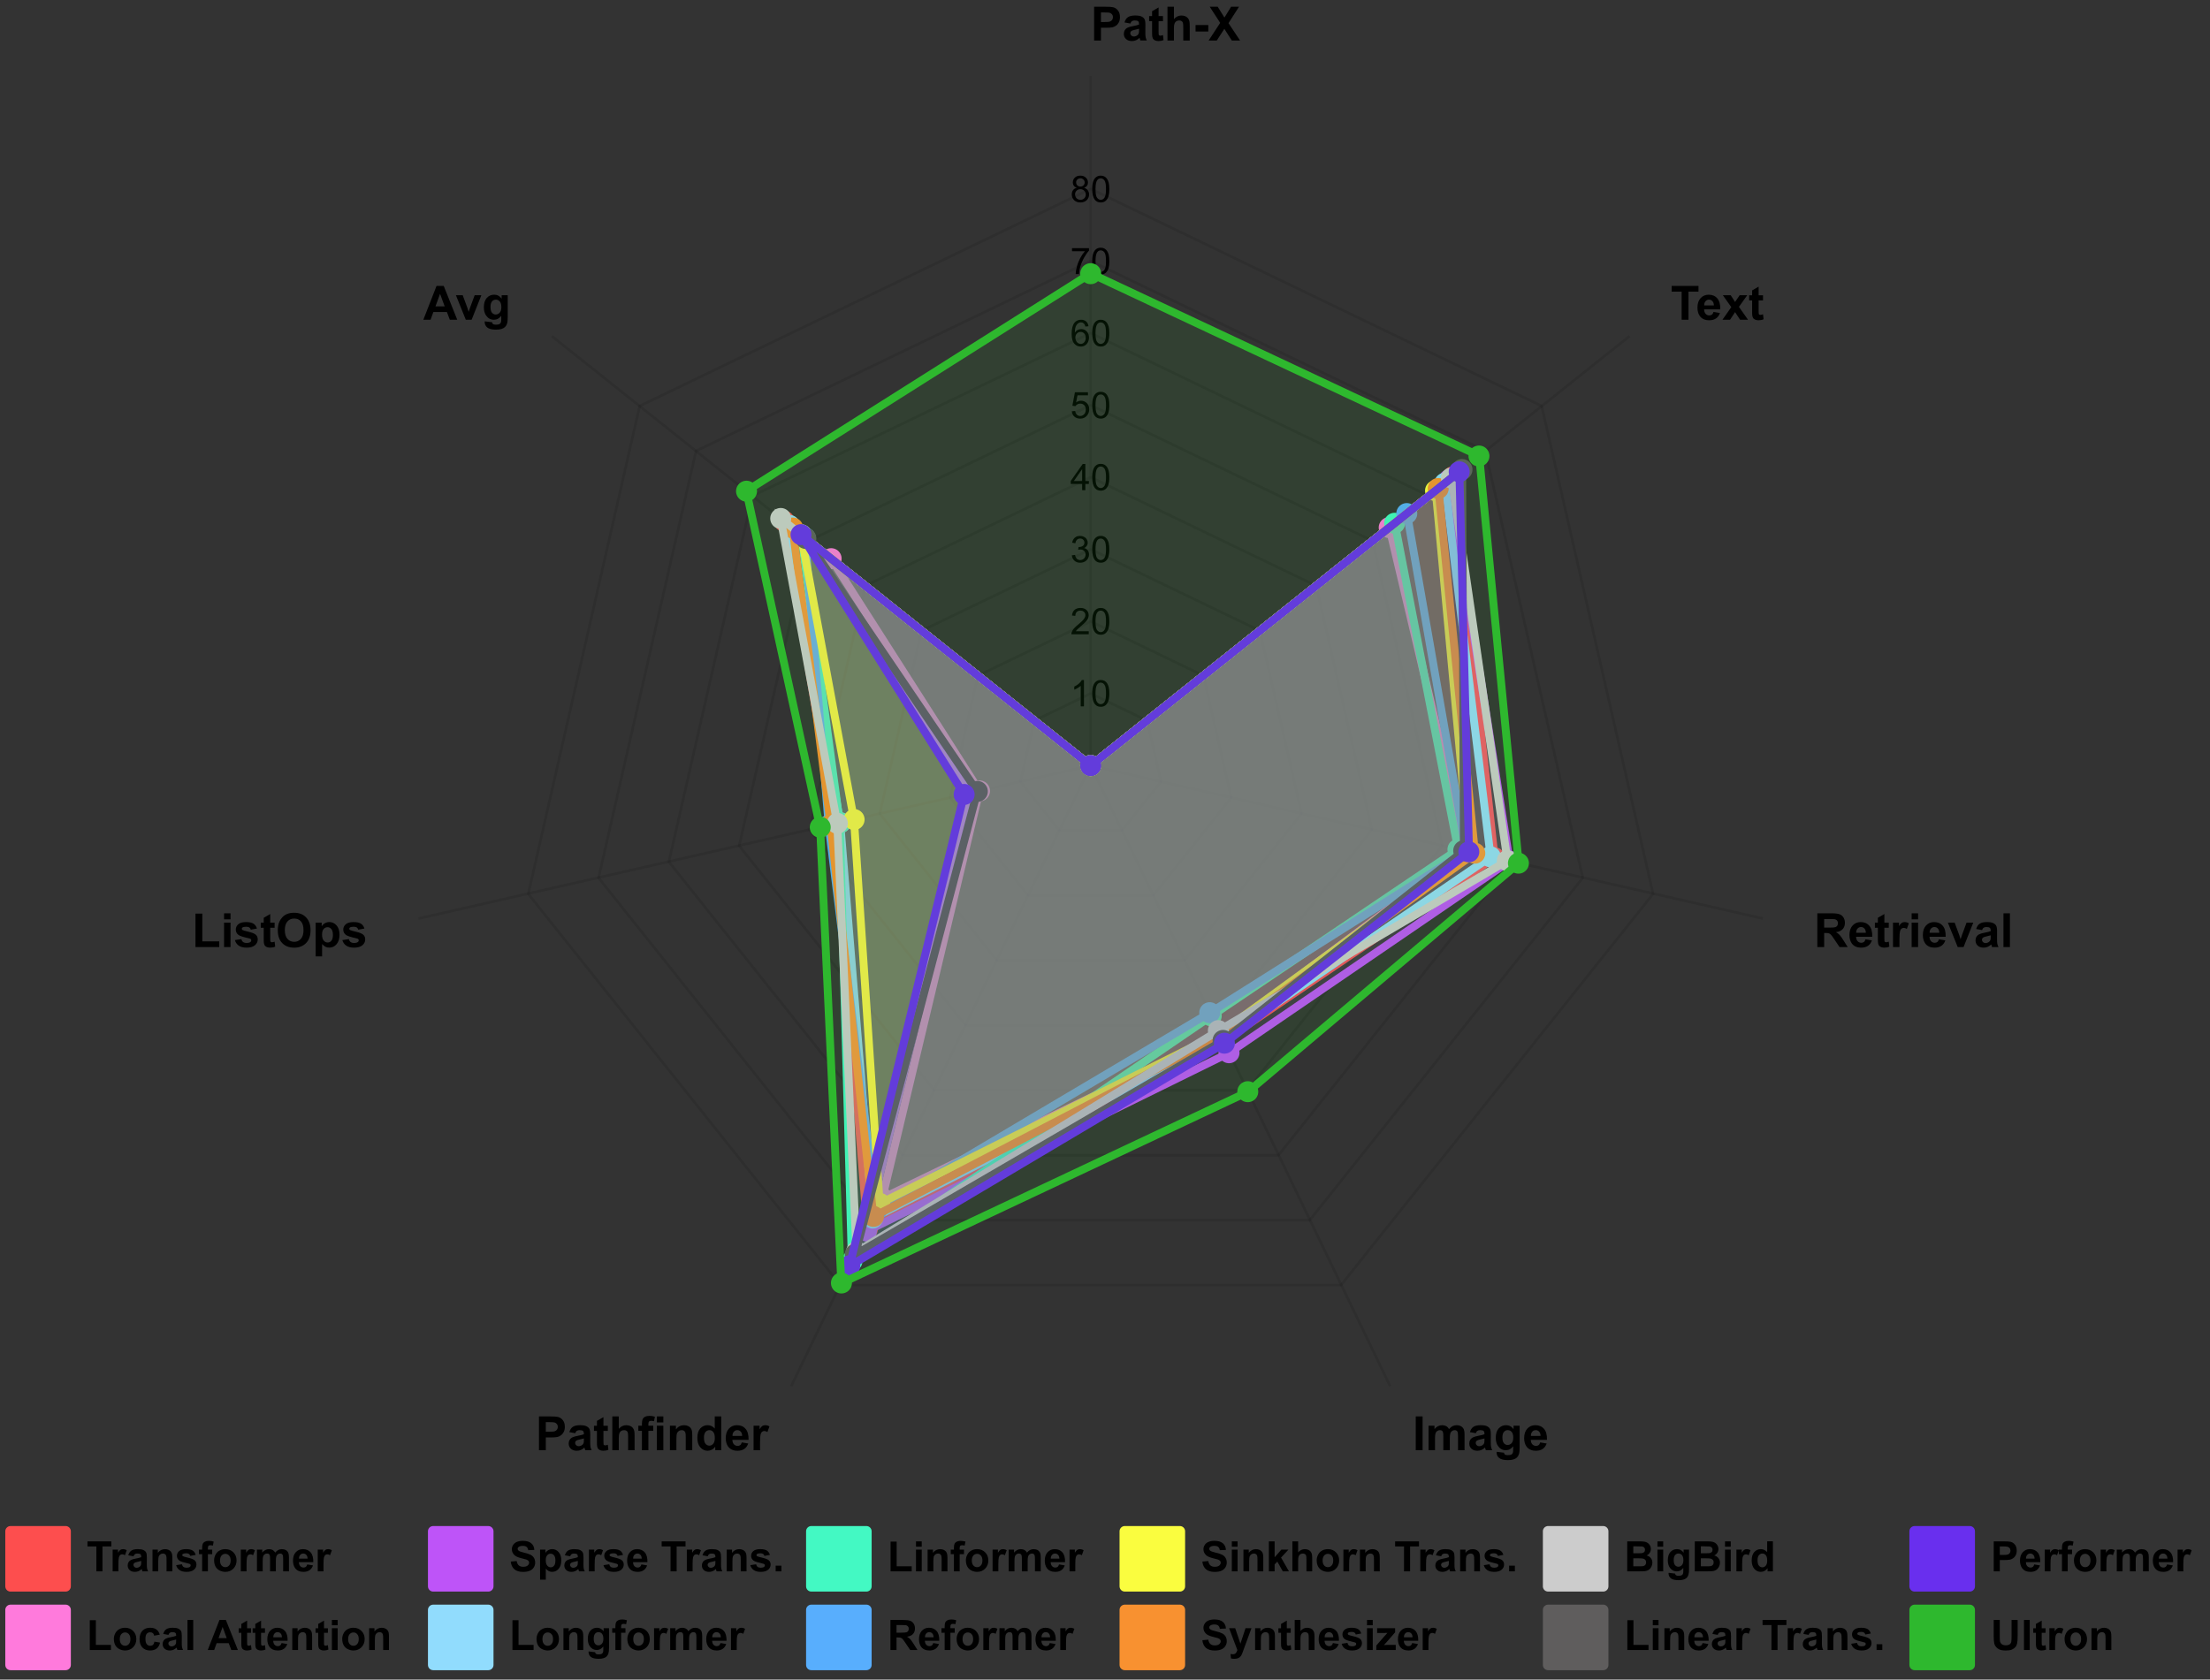 <?xml version="1.0" encoding="UTF-8" standalone="no"?>
<!DOCTYPE svg PUBLIC "-//W3C//DTD SVG 1.1//EN" "http://www.w3.org/Graphics/SVG/1.1/DTD/svg11.dtd">
<svg xmlns="http://www.w3.org/2000/svg" xmlns:xlink="http://www.w3.org/1999/xlink" version="1.1" width="531.75pt" height="404.25pt" viewBox="0 0 531.75 404.25">
<rect x="0" y="0" width="531.75" height="404.25" fill="#333333" stroke="none"/>
<g enable-background="new">
<clipPath id="cp0">
<path transform="matrix(.75,0,0,.75,0,0)" d="M 0 0 L 709 0 L 709 539 L 0 539 Z "/>
</clipPath>
<g clip-path="url(#cp0)">
<symbol id="font_1_1">
<path d="M 0 0 L 0 .716 L .232 .716 C .32 .716 .377 .712 .404 .705 C .445 .694 .479 .671 .507 .635 C .535 .599 .548 .553 .548 .496 C .548 .452 .54 .415 .524 .385 C .508 .355 .488 .331 .463 .314 C .439 .297 .414 .286 .389 .28 C .354 .273 .304 .27 .239 .27 L .145 .27 L .145 0 L 0 0 M .145 .595 L .145 .392 L .224 .392 C .281 .392 .319 .395 .338 .403 C .357 .41 .372 .422 .383 .438 C .394 .454 .399 .472 .399 .494 C .399 .52 .392 .541 .376 .558 C .361 .575 .342 .586 .318 .59 C .301 .593 .266 .595 .214 .595 L .145 .595 Z "/>
</symbol>
<symbol id="font_1_2">
<path d="M .139 .372 L .014 .395 C .028 .445 .052 .482 .086 .506 C .121 .53 .171 .542 .239 .542 C .3 .542 .346 .535 .375 .52 C .405 .506 .426 .487 .438 .465 C .451 .443 .457 .402 .457 .342 L .456 .182 C .456 .137 .458 .103 .462 .081 C .466 .06 .475 .036 .487 .012 L .351 .012 C .347 .021 .343 .034 .338 .052 C .336 .06 .334 .066 .333 .068 C .31 .046 .285 .028 .258 .017 C .231 .006 .203 0 .172 0 C .119 0 .077 .014 .046 .043 C .015 .072 0 .109 0 .153 C 0 .183 .007 .209 .021 .231 C .035 .255 .055 .272 .08 .284 C .105 .297 .141 .307 .189 .316 C .253 .328 .298 .34 .322 .35 L .322 .364 C .322 .39 .316 .409 .303 .42 C .29 .431 .265 .437 .229 .437 C .205 .437 .186 .432 .172 .422 C .158 .413 .147 .396 .139 .372 M .322 .261 C .305 .255 .277 .248 .239 .24 C .201 .232 .176 .224 .164 .216 C .146 .203 .137 .187 .137 .167 C .137 .148 .144 .132 .159 .118 C .173 .104 .191 .097 .213 .097 C .238 .097 .262 .105 .284 .121 C .301 .133 .312 .149 .317 .167 C .32 .178 .322 .201 .322 .233 L .322 .261 Z "/>
</symbol>
<symbol id="font_1_3">
<path d="M .294 .53 L .294 .421 L .201 .421 L .201 .212 C .201 .17 .201 .145 .203 .138 C .205 .131 .209 .125 .215 .121 C .222 .116 .23 .114 .239 .114 C .251 .114 .27 .118 .294 .127 L .306 .021 C .274 .007 .238 0 .197 0 C .173 0 .15 .004 .13 .012 C .111 .021 .096 .031 .086 .044 C .077 .058 .071 .076 .067 .098 C .064 .114 .063 .146 .063 .195 L .063 .421 L 0 .421 L 0 .53 L .063 .53 L .063 .633 L .201 .713 L .201 .53 L .294 .53 Z "/>
</symbol>
<symbol id="font_1_4">
<path d="M .137 .716 L .137 .453 C .181 .504 .234 .53 .296 .53 C .327 .53 .356 .524 .381 .513 C .407 .501 .426 .486 .438 .468 C .451 .45 .46 .429 .465 .407 C .47 .385 .472 .351 .472 .304 L .472 0 L .335 0 L .335 .274 C .335 .328 .332 .363 .327 .377 C .322 .392 .313 .404 .299 .412 C .286 .421 .27 .425 .25 .425 C .227 .425 .207 .42 .189 .409 C .171 .398 .158 .381 .149 .358 C .141 .336 .137 .303 .137 .26 L .137 0 L 0 0 L 0 .716 L .137 .716 Z "/>
</symbol>
<symbol id="font_1_5">
<path d="M 0 0 L 0 .137 L .27 .137 L .27 0 L 0 0 Z "/>
</symbol>
<symbol id="font_1_6">
<path d="M 0 0 L .245 .374 L .023 .716 L .192 .716 L .335 .486 L .476 .716 L .644 .716 L .421 .368 L .666 0 L .491 0 L .333 .248 L .173 0 L 0 0 Z "/>
</symbol>
<use xlink:href="#font_1_1" transform="matrix(11.352,0,0,-11.352,263.256,9.749)"/>
<use xlink:href="#font_1_2" transform="matrix(11.352,0,0,-11.352,270.407,9.882)"/>
<use xlink:href="#font_1_3" transform="matrix(11.352,0,0,-11.352,276.488,9.882)"/>
<use xlink:href="#font_1_4" transform="matrix(11.352,0,0,-11.352,280.905,9.749)"/>
<use xlink:href="#font_1_5" transform="matrix(11.352,0,0,-11.352,287.668,7.582)"/>
<use xlink:href="#font_1_6" transform="matrix(11.352,0,0,-11.352,290.811,9.749)"/>
<symbol id="font_1_7">
<path d="M .212 0 L .212 .595 L 0 .595 L 0 .716 L .569 .716 L .569 .595 L .357 .595 L .357 0 L .212 0 Z "/>
</symbol>
<symbol id="font_1_8">
<path d="M .34 .177 L .477 .154 C .459 .104 .432 .065 .394 .039 C .356 .013 .308 0 .251 0 C .161 0 .095 .029 .051 .088 C .017 .136 0 .195 0 .267 C 0 .353 .022 .42 .067 .469 C .112 .518 .169 .542 .238 .542 C .315 .542 .376 .516 .42 .465 C .465 .415 .486 .337 .484 .231 L .141 .231 C .142 .191 .153 .159 .174 .136 C .195 .114 .221 .103 .253 .103 C .274 .103 .292 .108 .307 .12 C .322 .132 .333 .151 .34 .177 M .348 .315 C .347 .355 .337 .385 .317 .406 C .298 .427 .274 .437 .246 .437 C .216 .437 .191 .426 .172 .404 C .152 .382 .143 .353 .143 .315 L .348 .315 Z "/>
</symbol>
<symbol id="font_1_9">
<path d="M 0 0 L .187 .267 L .008 .519 L .175 .519 L .267 .376 L .364 .519 L .525 .519 L .349 .273 L .541 0 L .373 0 L .267 .161 L .161 0 L 0 0 Z "/>
</symbol>
<symbol id="font_1_a">
<path d="M 0 0 Z "/>
</symbol>
<use xlink:href="#font_1_7" transform="matrix(11.352,0,0,-11.352,402.216,76.949)"/>
<use xlink:href="#font_1_8" transform="matrix(11.352,0,0,-11.352,408.424,77.082)"/>
<use xlink:href="#font_1_9" transform="matrix(11.352,0,0,-11.352,414.444,76.949)"/>
<use xlink:href="#font_1_3" transform="matrix(11.352,0,0,-11.352,420.863,77.082)"/>
<use xlink:href="#font_1_a" transform="matrix(11.352,0,0,-11.352,424.471,76.949)"/>
<symbol id="font_1_b">
<path d="M 0 0 L 0 .716 L .304 .716 C .381 .716 .436 .709 .471 .696 C .506 .684 .533 .661 .554 .628 C .575 .595 .585 .557 .585 .515 C .585 .461 .57 .417 .538 .382 C .507 .347 .459 .325 .396 .316 C .428 .298 .453 .278 .474 .256 C .494 .234 .522 .195 .556 .14 L .644 0 L .471 0 L .366 .156 C .329 .211 .304 .246 .29 .261 C .276 .275 .262 .285 .247 .291 C .231 .296 .207 .299 .174 .299 L .145 .299 L .145 0 L 0 0 M .145 .413 L .251 .413 C .321 .413 .364 .416 .381 .422 C .399 .428 .412 .438 .422 .452 C .432 .466 .437 .484 .437 .506 C .437 .53 .43 .549 .417 .564 C .404 .579 .386 .588 .363 .592 C .351 .594 .316 .595 .257 .595 L .145 .595 L .145 .413 Z "/>
</symbol>
<symbol id="font_1_c">
<path d="M .137 0 L 0 0 L 0 .519 L .127 .519 L .127 .445 C .149 .48 .169 .503 .186 .514 C .204 .525 .223 .53 .246 .53 C .277 .53 .307 .522 .336 .504 L .293 .385 C .27 .4 .249 .407 .229 .407 C .21 .407 .194 .402 .18 .391 C .167 .381 .156 .362 .148 .334 C .141 .306 .137 .248 .137 .16 L .137 0 Z "/>
</symbol>
<symbol id="font_1_d">
<path d="M 0 .589 L 0 .716 L .137 .716 L .137 .589 L 0 .589 M 0 0 L 0 .519 L .137 .519 L .137 0 L 0 0 Z "/>
</symbol>
<symbol id="font_1_e">
<path d="M .209 0 L 0 .519 L .144 .519 L .242 .254 L .27 .166 C .278 .188 .282 .203 .284 .21 C .289 .225 .294 .239 .299 .254 L .397 .519 L .539 .519 L .333 0 L .209 0 Z "/>
</symbol>
<symbol id="font_1_f">
<path d="M 0 0 L 0 .716 L .137 .716 L .137 0 L 0 0 Z "/>
</symbol>
<use xlink:href="#font_1_b" transform="matrix(11.352,0,0,-11.352,437.267,227.945)"/>
<use xlink:href="#font_1_8" transform="matrix(11.352,0,0,-11.352,444.994,228.078)"/>
<use xlink:href="#font_1_3" transform="matrix(11.352,0,0,-11.352,451.119,228.078)"/>
<use xlink:href="#font_1_c" transform="matrix(11.352,0,0,-11.352,455.476,227.945)"/>
<use xlink:href="#font_1_d" transform="matrix(11.352,0,0,-11.352,459.96,227.945)"/>
<use xlink:href="#font_1_8" transform="matrix(11.352,0,0,-11.352,462.66,228.078)"/>
<use xlink:href="#font_1_e" transform="matrix(11.352,0,0,-11.352,468.674,227.945)"/>
<use xlink:href="#font_1_2" transform="matrix(11.352,0,0,-11.352,475.331,228.078)"/>
<use xlink:href="#font_1_f" transform="matrix(11.352,0,0,-11.352,482.055,227.945)"/>
<symbol id="font_1_10">
<path d="M 0 0 L 0 .716 L .145 .716 L .145 0 L 0 0 Z "/>
</symbol>
<symbol id="font_1_11">
<path d="M 0 .519 L .126 .519 L .126 .448 C .172 .503 .226 .53 .288 .53 C .321 .53 .35 .523 .375 .51 C .399 .496 .419 .475 .435 .448 C .457 .475 .482 .496 .508 .51 C .535 .523 .563 .53 .593 .53 C .631 .53 .663 .522 .689 .507 C .716 .492 .736 .469 .749 .439 C .758 .417 .763 .381 .763 .332 L .763 0 L .625 0 L .625 .296 C .625 .348 .621 .381 .611 .396 C .599 .416 .579 .425 .553 .425 C .534 .425 .515 .419 .499 .408 C .482 .396 .469 .379 .462 .356 C .454 .333 .451 .298 .451 .249 L .451 0 L .313 0 L .313 .284 C .313 .335 .311 .367 .306 .382 C .301 .396 .294 .407 .283 .415 C .273 .422 .259 .425 .242 .425 C .221 .425 .201 .42 .185 .408 C .168 .397 .155 .38 .148 .359 C .141 .337 .137 .302 .137 .252 L .137 0 L 0 0 L 0 .519 Z "/>
</symbol>
<symbol id="font_1_12">
<path d="M .018 .176 L .175 .157 C .177 .139 .183 .126 .193 .12 C .206 .11 .226 .105 .254 .105 C .29 .105 .317 .11 .335 .121 C .347 .128 .356 .14 .362 .156 C .367 .167 .369 .188 .369 .219 L .369 .294 C .328 .238 .276 .21 .213 .21 C .144 .21 .089 .24 .048 .299 C .016 .345 0 .403 0 .473 C 0 .56 .021 .626 .062 .672 C .104 .718 .157 .741 .219 .741 C .283 .741 .336 .713 .377 .656 L .377 .729 L .506 .729 L .506 .264 C .506 .202 .501 .157 .491 .126 C .481 .096 .466 .072 .448 .055 C .43 .038 .406 .024 .375 .015 C .345 .005 .306 0 .26 0 C .172 0 .11 .015 .073 .045 C .036 .075 .018 .113 .018 .16 C .018 .164 .018 .17 .018 .176 M .141 .48 C .141 .425 .151 .385 .172 .359 C .194 .334 .22 .321 .251 .321 C .285 .321 .313 .334 .336 .36 C .36 .387 .371 .426 .371 .477 C .371 .531 .36 .571 .338 .597 C .316 .623 .288 .636 .254 .636 C .221 .636 .194 .623 .172 .597 C .151 .572 .141 .533 .141 .48 Z "/>
</symbol>
<use xlink:href="#font_1_10" transform="matrix(11.352,-0,-0,-11.352,340.646,349.034)"/>
<use xlink:href="#font_1_11" transform="matrix(11.352,-0,-0,-11.352,343.723,349.034)"/>
<use xlink:href="#font_1_2" transform="matrix(11.352,-0,-0,-11.352,353.523,349.167)"/>
<use xlink:href="#font_1_12" transform="matrix(11.352,-0,-0,-11.352,359.897,351.423)"/>
<use xlink:href="#font_1_8" transform="matrix(11.352,-0,-0,-11.352,366.726,349.167)"/>
<symbol id="font_1_13">
<path d="M 0 .519 L .076 .519 L .076 .558 C .076 .601 .081 .634 .09 .655 C .099 .677 .116 .694 .141 .708 C .166 .721 .198 .728 .236 .728 C .275 .728 .313 .722 .351 .71 L .332 .615 C .31 .62 .289 .623 .269 .623 C .249 .623 .235 .618 .226 .608 C .218 .599 .213 .582 .213 .555 L .213 .519 L .316 .519 L .316 .411 L .213 .411 L .213 0 L .076 0 L .076 .411 L 0 .411 L 0 .519 Z "/>
</symbol>
<symbol id="font_1_14">
<path d="M .473 0 L .335 0 L .335 .265 C .335 .321 .333 .357 .327 .373 C .321 .39 .311 .403 .298 .412 C .285 .421 .269 .425 .25 .425 C .227 .425 .205 .419 .187 .406 C .168 .393 .155 .375 .147 .354 C .141 .333 .137 .293 .137 .235 L .137 0 L 0 0 L 0 .519 L .127 .519 L .127 .442 C .173 .501 .23 .53 .298 .53 C .329 .53 .356 .525 .381 .514 C .406 .503 .425 .489 .438 .472 C .451 .455 .46 .436 .465 .415 C .47 .393 .473 .362 .473 .322 L .473 0 Z "/>
</symbol>
<symbol id="font_1_15">
<path d="M .506 .012 L .379 .012 L .379 .088 C .358 .058 .333 .036 .304 .021 C .275 .007 .246 0 .217 0 C .157 0 .106 .024 .063 .072 C .021 .12 0 .187 0 .273 C 0 .361 .021 .428 .062 .473 C .103 .519 .156 .542 .219 .542 C .277 .542 .327 .518 .369 .47 L .369 .728 L .506 .728 L .506 .012 M .14 .282 C .14 .227 .148 .187 .163 .162 C .185 .126 .216 .108 .256 .108 C .287 .108 .314 .122 .336 .148 C .359 .175 .37 .216 .37 .269 C .37 .329 .359 .371 .337 .397 C .316 .424 .288 .437 .255 .437 C .222 .437 .195 .424 .173 .398 C .151 .372 .14 .334 .14 .282 Z "/>
</symbol>
<use xlink:href="#font_1_1" transform="matrix(11.352,0,0,-11.352,129.683,349.034)"/>
<use xlink:href="#font_1_2" transform="matrix(11.352,0,0,-11.352,136.833,349.167)"/>
<use xlink:href="#font_1_3" transform="matrix(11.352,0,0,-11.352,142.914,349.167)"/>
<use xlink:href="#font_1_4" transform="matrix(11.352,0,0,-11.352,147.332,349.034)"/>
<use xlink:href="#font_1_13" transform="matrix(11.352,0,0,-11.352,153.59,349.034)"/>
<use xlink:href="#font_1_d" transform="matrix(11.352,0,0,-11.352,158.052,349.034)"/>
<use xlink:href="#font_1_14" transform="matrix(11.352,0,0,-11.352,161.195,349.034)"/>
<use xlink:href="#font_1_15" transform="matrix(11.352,0,0,-11.352,167.791,349.167)"/>
<use xlink:href="#font_1_8" transform="matrix(11.352,0,0,-11.352,174.62,349.167)"/>
<use xlink:href="#font_1_c" transform="matrix(11.352,0,0,-11.352,181.321,349.034)"/>
<symbol id="font_1_16">
<path d="M 0 0 L 0 .71 L .145 .71 L .145 .121 L .504 .121 L .504 0 L 0 0 Z "/>
</symbol>
<symbol id="font_1_17">
<path d="M 0 .16 L .138 .181 C .144 .154 .155 .134 .173 .12 C .191 .106 .216 .099 .249 .099 C .284 .099 .311 .106 .329 .119 C .341 .128 .347 .14 .347 .155 C .347 .166 .343 .174 .337 .181 C .33 .188 .315 .194 .291 .199 C .18 .224 .11 .246 .081 .266 C .04 .294 .019 .333 .019 .383 C .019 .428 .037 .465 .072 .496 C .108 .527 .163 .542 .237 .542 C .308 .542 .361 .53 .396 .507 C .43 .484 .454 .45 .467 .405 L .337 .381 C .332 .401 .321 .417 .306 .427 C .29 .438 .268 .443 .24 .443 C .204 .443 .178 .438 .162 .428 C .152 .421 .146 .412 .146 .4 C .146 .391 .151 .382 .16 .375 C .173 .366 .215 .354 .288 .337 C .361 .32 .412 .3 .441 .276 C .47 .251 .484 .217 .484 .174 C .484 .126 .465 .085 .425 .051 C .385 .017 .326 0 .249 0 C .178 0 .122 .014 .081 .043 C .04 .072 .013 .111 0 .16 Z "/>
</symbol>
<symbol id="font_1_18">
<path d="M 0 .366 C 0 .439 .011 .5 .033 .549 C .049 .586 .071 .618 .099 .647 C .127 .676 .158 .698 .192 .712 C .236 .731 .288 .74 .346 .74 C .452 .74 .536 .708 .599 .642 C .663 .577 .694 .486 .694 .369 C .694 .254 .663 .163 .6 .098 C .537 .033 .453 0 .348 0 C .242 0 .157 .032 .094 .097 C .031 .162 0 .252 0 .366 M .149 .371 C .149 .29 .168 .228 .205 .186 C .243 .144 .29 .124 .348 .124 C .405 .124 .452 .144 .489 .186 C .526 .227 .545 .29 .545 .373 C .545 .455 .527 .516 .491 .556 C .455 .597 .407 .617 .348 .617 C .288 .617 .24 .596 .204 .555 C .167 .514 .149 .453 .149 .371 Z "/>
</symbol>
<symbol id="font_1_19">
<path d="M 0 .716 L .128 .716 L .128 .64 C .145 .666 .167 .687 .195 .703 C .224 .719 .255 .728 .29 .728 C .35 .728 .401 .704 .443 .657 C .485 .61 .506 .544 .506 .459 C .506 .373 .485 .306 .442 .257 C .4 .209 .349 .186 .289 .186 C .26 .186 .234 .191 .21 .203 C .187 .214 .163 .234 .137 .261 L .137 0 L 0 0 L 0 .716 M .136 .465 C .136 .407 .147 .364 .17 .336 C .194 .308 .222 .294 .255 .294 C .287 .294 .313 .307 .334 .333 C .356 .358 .366 .4 .366 .458 C .366 .513 .355 .553 .333 .58 C .312 .606 .285 .619 .252 .619 C .219 .619 .191 .606 .169 .58 C .147 .554 .136 .516 .136 .465 Z "/>
</symbol>
<use xlink:href="#font_1_16" transform="matrix(11.352,0,0,-11.352,47.035,227.945)"/>
<use xlink:href="#font_1_d" transform="matrix(11.352,0,0,-11.352,53.914,227.945)"/>
<use xlink:href="#font_1_17" transform="matrix(11.352,0,0,-11.352,56.52,228.078)"/>
<use xlink:href="#font_1_3" transform="matrix(11.352,0,0,-11.352,62.739,228.078)"/>
<use xlink:href="#font_1_18" transform="matrix(11.352,0,0,-11.352,66.841,228.083)"/>
<use xlink:href="#font_1_19" transform="matrix(11.352,0,0,-11.352,75.948,230.184)"/>
<use xlink:href="#font_1_17" transform="matrix(11.352,0,0,-11.352,82.378,228.078)"/>
<symbol id="font_1_1a">
<path d="M .718 0 L .561 0 L .499 .163 L .212 .163 L .153 0 L 0 0 L .279 .716 L .432 .716 L .718 0 M .452 .283 L .354 .549 L .257 .283 L .452 .283 Z "/>
</symbol>
<use xlink:href="#font_1_1a" transform="matrix(11.352,0,0,-11.352,101.864,76.949)"/>
<use xlink:href="#font_1_e" transform="matrix(11.352,0,0,-11.352,109.702,76.949)"/>
<use xlink:href="#font_1_12" transform="matrix(11.352,0,0,-11.352,116.42,79.338)"/>
<g>
<path transform="matrix(0,-.631,.631,0,262.43,184.256)" stroke-width="1" stroke-linecap="butt" stroke-miterlimit="4" stroke-linejoin="miter" fill="none" stroke="#000000" stroke-opacity=".1" d="M 0 0 L 263 0 "/>
</g>
<g>
<path transform="matrix(.493,-.393,.393,.493,262.43,184.256)" d="M 0 0 L 263 0 "/>
<path transform="matrix(.493,-.393,.393,.493,262.43,184.256)" stroke-width="1" stroke-linecap="butt" stroke-miterlimit="4" stroke-linejoin="miter" fill="none" stroke="#000000" stroke-opacity=".1" d="M 0 0 L 263 0 "/>
</g>
<g>
<path transform="matrix(.615,.14,-.14,.615,262.43,184.256)" d="M 0 0 L 263 0 "/>
<path transform="matrix(.615,.14,-.14,.615,262.43,184.256)" stroke-width="1" stroke-linecap="butt" stroke-miterlimit="4" stroke-linejoin="miter" fill="none" stroke="#000000" stroke-opacity=".1" d="M 0 0 L 263 0 "/>
</g>
<g>
<path transform="matrix(.274,.568,-.568,.274,262.43,184.256)" d="M 0 0 L 263 0 "/>
<path transform="matrix(.274,.568,-.568,.274,262.43,184.256)" stroke-width="1" stroke-linecap="butt" stroke-miterlimit="4" stroke-linejoin="miter" fill="none" stroke="#000000" stroke-opacity=".1" d="M 0 0 L 263 0 "/>
</g>
<g>
<path transform="matrix(-.274,.568,-.568,-.274,262.43,184.256)" d="M 0 0 L 263 0 "/>
<path transform="matrix(-.274,.568,-.568,-.274,262.43,184.256)" stroke-width="1" stroke-linecap="butt" stroke-miterlimit="4" stroke-linejoin="miter" fill="none" stroke="#000000" stroke-opacity=".1" d="M 0 0 L 263 0 "/>
</g>
<g>
<path transform="matrix(-.615,.14,-.14,-.615,262.43,184.256)" d="M 0 0 L 263 0 "/>
<path transform="matrix(-.615,.14,-.14,-.615,262.43,184.256)" stroke-width="1" stroke-linecap="butt" stroke-miterlimit="4" stroke-linejoin="miter" fill="none" stroke="#000000" stroke-opacity=".1" d="M 0 0 L 263 0 "/>
</g>
<g>
<path transform="matrix(-.493,-.393,.393,-.493,262.43,184.256)" d="M 0 0 L 263 0 "/>
<path transform="matrix(-.493,-.393,.393,-.493,262.43,184.256)" stroke-width="1" stroke-linecap="butt" stroke-miterlimit="4" stroke-linejoin="miter" fill="none" stroke="#000000" stroke-opacity=".1" d="M 0 0 L 263 0 "/>
</g>
<path transform="matrix(.631,0,0,.631,262.43,184.256)" stroke-width="1" stroke-linecap="butt" stroke-miterlimit="4" stroke-linejoin="miter" fill="none" stroke="#000000" stroke-opacity=".1" d="M 0 -27.496 L 21.497 -17.143 L 26.806 6.118 L 11.93 24.773 L -11.93 24.773 L -26.806 6.118 L -21.497 -17.143 Z "/>
<symbol id="font_2_1">
<path d="M .264 0 L .176 0 L .176 .56 C .155 .54 .127 .52 .092 .5 C .058 .479 .027 .464 0 .454 L 0 .539 C .049 .562 .092 .59 .129 .623 C .166 .656 .192 .688 .207 .719 L .264 .719 L .264 0 Z "/>
</symbol>
<symbol id="font_2_2">
<path d="M 0 .365 C 0 .45 .009 .518 .026 .569 C .043 .621 .069 .661 .104 .689 C .138 .717 .181 .731 .233 .731 C .272 .731 .306 .723 .334 .708 C .363 .692 .387 .67 .406 .641 C .425 .612 .44 .576 .451 .534 C .461 .493 .467 .436 .467 .365 C .467 .281 .458 .213 .441 .162 C .424 .11 .398 .07 .363 .042 C .329 .014 .286 0 .233 0 C .164 0 .11 .025 .071 .074 C .024 .134 0 .231 0 .365 M .09 .365 C .09 .248 .104 .169 .131 .13 C .159 .092 .193 .072 .233 .072 C .274 .072 .308 .092 .335 .131 C .363 .17 .376 .248 .376 .365 C .376 .483 .363 .561 .335 .6 C .308 .639 .273 .658 .232 .658 C .192 .658 .16 .641 .136 .607 C .105 .563 .09 .483 .09 .365 Z "/>
</symbol>
<use xlink:href="#font_2_1" transform="matrix(8.829,0,0,-8.829,258.481,170.006)"/>
<use xlink:href="#font_2_2" transform="matrix(8.829,0,0,-8.829,262.797,170.113)"/>
<path transform="matrix(.631,0,0,.631,262.43,184.256)" stroke-width="1" stroke-linecap="butt" stroke-miterlimit="4" stroke-linejoin="miter" fill="none" stroke="#000000" stroke-opacity=".1" d="M 0 -54.991 L 42.994 -34.286 L 53.612 12.237 L 23.86 49.545 L -23.86 49.545 L -53.612 12.237 L -42.994 -34.286 Z "/>
<symbol id="font_2_3">
<path d="M .474 .084 L .474 0 L .001 0 C -0 .021 .003 .042 .011 .061 C .023 .093 .042 .125 .069 .156 C .095 .188 .134 .224 .184 .265 C .262 .328 .314 .379 .341 .416 C .369 .453 .382 .489 .382 .522 C .382 .557 .37 .586 .345 .61 C .32 .634 .288 .646 .248 .646 C .205 .646 .172 .633 .146 .608 C .121 .583 .108 .547 .108 .502 L .017 .512 C .023 .579 .047 .63 .087 .666 C .127 .701 .182 .719 .25 .719 C .318 .719 .373 .7 .413 .662 C .453 .624 .473 .576 .473 .52 C .473 .491 .467 .463 .455 .436 C .444 .408 .424 .379 .397 .348 C .37 .318 .325 .276 .261 .222 C .209 .178 .175 .148 .16 .132 C .145 .116 .132 .1 .123 .084 L .474 .084 Z "/>
</symbol>
<use xlink:href="#font_2_3" transform="matrix(8.829,0,0,-8.829,257.782,152.665)"/>
<use xlink:href="#font_2_2" transform="matrix(8.829,0,0,-8.829,262.797,152.773)"/>
<path transform="matrix(.631,0,0,.631,262.43,184.256)" stroke-width="1" stroke-linecap="butt" stroke-miterlimit="4" stroke-linejoin="miter" fill="none" stroke="#000000" stroke-opacity=".1" d="M 0 -82.487 L 64.491 -51.429 L 80.418 18.355 L 35.79 74.318 L -35.79 74.318 L -80.418 18.355 L -64.491 -51.429 Z "/>
<symbol id="font_2_4">
<path d="M 0 .202 L .088 .213 C .098 .164 .115 .128 .139 .105 C .164 .084 .193 .073 .228 .073 C .269 .073 .304 .087 .333 .116 C .361 .144 .375 .18 .375 .222 C .375 .263 .362 .296 .336 .322 C .31 .348 .276 .361 .235 .361 C .219 .361 .198 .358 .173 .352 L .183 .429 C .189 .428 .194 .428 .197 .428 C .235 .428 .268 .438 .298 .457 C .328 .477 .343 .507 .343 .547 C .343 .58 .332 .606 .311 .627 C .289 .649 .261 .659 .226 .659 C .192 .659 .163 .648 .141 .627 C .118 .605 .103 .573 .097 .53 L .009 .546 C .02 .605 .044 .65 .082 .683 C .12 .715 .167 .731 .224 .731 C .263 .731 .299 .723 .332 .706 C .365 .689 .39 .667 .407 .638 C .425 .609 .434 .578 .434 .545 C .434 .514 .425 .486 .409 .461 C .392 .436 .368 .415 .335 .4 C .377 .391 .41 .37 .434 .339 C .457 .309 .469 .27 .469 .224 C .469 .162 .446 .109 .4 .065 C .355 .022 .297 0 .228 0 C .165 0 .112 .019 .071 .056 C .029 .094 .006 .142 0 .202 Z "/>
</symbol>
<use xlink:href="#font_2_4" transform="matrix(8.829,0,0,-8.829,257.891,135.436)"/>
<use xlink:href="#font_2_2" transform="matrix(8.829,0,0,-8.829,262.797,135.432)"/>
<path transform="matrix(.631,0,0,.631,262.43,184.256)" stroke-width="1" stroke-linecap="butt" stroke-miterlimit="4" stroke-linejoin="miter" fill="none" stroke="#000000" stroke-opacity=".1" d="M 0 -109.982 L 85.987 -68.573 L 107.225 24.473 L 47.719 99.09 L -47.719 99.09 L -107.225 24.473 L -85.987 -68.573 Z "/>
<symbol id="font_2_5">
<path d="M .311 0 L .311 .171 L 0 .171 L 0 .252 L .327 .716 L .398 .716 L .398 .252 L .495 .252 L .495 .171 L .398 .171 L .398 0 L .311 0 M .311 .252 L .311 .575 L .086 .252 L .311 .252 Z "/>
</symbol>
<use xlink:href="#font_2_5" transform="matrix(8.829,0,0,-8.829,257.632,117.984)"/>
<use xlink:href="#font_2_2" transform="matrix(8.829,0,0,-8.829,262.797,118.091)"/>
<path transform="matrix(.631,0,0,.631,262.43,184.256)" stroke-width="1" stroke-linecap="butt" stroke-miterlimit="4" stroke-linejoin="miter" fill="none" stroke="#000000" stroke-opacity=".1" d="M 0 -137.478 L 107.484 -85.716 L 134.031 30.592 L 59.649 123.863 L -59.649 123.863 L -134.031 30.592 L -107.484 -85.716 Z "/>
<symbol id="font_2_6">
<path d="M 0 .2 L .092 .208 C .099 .163 .115 .129 .14 .106 C .165 .083 .195 .072 .23 .072 C .272 .072 .308 .088 .337 .12 C .367 .152 .381 .194 .381 .247 C .381 .297 .367 .337 .339 .366 C .311 .395 .274 .409 .229 .409 C .2 .409 .175 .403 .152 .39 C .129 .377 .111 .36 .098 .34 L .016 .351 L .085 .718 L .441 .718 L .441 .634 L .155 .634 L .117 .442 C .16 .472 .205 .487 .252 .487 C .314 .487 .367 .465 .41 .422 C .453 .379 .475 .323 .475 .255 C .475 .19 .456 .134 .418 .087 C .372 .029 .309 0 .23 0 C .165 0 .112 .018 .07 .055 C .029 .091 .006 .139 0 .2 Z "/>
</symbol>
<use xlink:href="#font_2_6" transform="matrix(8.829,0,0,-8.829,257.886,100.751)"/>
<use xlink:href="#font_2_2" transform="matrix(8.829,0,0,-8.829,262.797,100.751)"/>
<path transform="matrix(.631,0,0,.631,262.43,184.256)" stroke-width="1" stroke-linecap="butt" stroke-miterlimit="4" stroke-linejoin="miter" fill="none" stroke="#000000" stroke-opacity=".1" d="M 0 -164.973 L 128.981 -102.859 L 160.837 36.71 L 71.579 148.636 L -71.579 148.636 L -160.837 36.71 L -128.981 -102.859 Z "/>
<symbol id="font_2_7">
<path d="M .46 .553 L .373 .546 C .365 .58 .354 .605 .339 .621 C .316 .646 .286 .659 .251 .659 C .223 .659 .199 .651 .178 .635 C .15 .615 .128 .586 .112 .547 C .096 .508 .088 .453 .087 .381 C .109 .414 .134 .438 .165 .453 C .196 .469 .228 .477 .261 .477 C .32 .477 .37 .455 .411 .412 C .452 .369 .473 .313 .473 .245 C .473 .2 .463 .158 .443 .119 C .424 .081 .398 .051 .364 .031 C .33 .01 .292 0 .249 0 C .175 0 .116 .027 .069 .081 C .023 .135 0 .223 0 .347 C 0 .486 .026 .586 .077 .649 C .121 .704 .181 .731 .257 .731 C .313 .731 .359 .715 .395 .684 C .431 .652 .453 .608 .46 .553 M .101 .244 C .101 .214 .107 .185 .12 .157 C .133 .13 .151 .108 .174 .094 C .197 .079 .222 .072 .247 .072 C .284 .072 .316 .087 .343 .117 C .369 .147 .383 .188 .383 .239 C .383 .289 .37 .328 .343 .356 C .317 .385 .284 .399 .244 .399 C .204 .399 .17 .385 .143 .356 C .115 .328 .101 .29 .101 .244 Z "/>
</symbol>
<use xlink:href="#font_2_7" transform="matrix(8.829,0,0,-8.829,257.852,83.41)"/>
<use xlink:href="#font_2_2" transform="matrix(8.829,0,0,-8.829,262.797,83.41)"/>
<path transform="matrix(.631,0,0,.631,262.43,184.256)" stroke-width="1" stroke-linecap="butt" stroke-miterlimit="4" stroke-linejoin="miter" fill="none" stroke="#000000" stroke-opacity=".1" d="M 0 -192.469 L 150.478 -120.002 L 187.643 42.828 L 83.509 173.408 L -83.509 173.408 L -187.643 42.828 L -150.478 -120.002 Z "/>
<symbol id="font_2_8">
<path d="M 0 .622 L 0 .707 L .463 .707 L .463 .638 C .418 .59 .373 .525 .328 .445 C .283 .364 .249 .282 .224 .197 C .207 .137 .195 .071 .19 0 L .1 0 C .101 .056 .112 .124 .133 .204 C .154 .284 .185 .361 .224 .435 C .264 .509 .306 .571 .351 .622 L 0 .622 Z "/>
</symbol>
<use xlink:href="#font_2_8" transform="matrix(8.829,0,0,-8.829,257.938,65.962)"/>
<use xlink:href="#font_2_2" transform="matrix(8.829,0,0,-8.829,262.797,66.07)"/>
<path transform="matrix(.631,0,0,.631,262.43,184.256)" stroke-width="1" stroke-linecap="butt" stroke-miterlimit="4" stroke-linejoin="miter" fill="none" stroke="#000000" stroke-opacity=".1" d="M 0 -219.964 L 171.975 -137.145 L 214.449 48.947 L 95.439 198.181 L -95.439 198.181 L -214.449 48.947 L -171.975 -137.145 Z "/>
<symbol id="font_2_9">
<path d="M .136 .4 C .1 .414 .073 .433 .055 .458 C .038 .482 .029 .512 .029 .546 C .029 .598 .048 .642 .085 .678 C .122 .713 .172 .731 .234 .731 C .297 .731 .347 .713 .385 .676 C .423 .64 .442 .596 .442 .544 C .442 .511 .434 .482 .416 .457 C .399 .433 .372 .414 .337 .4 C .381 .386 .414 .363 .437 .331 C .46 .299 .472 .261 .472 .217 C .472 .156 .45 .104 .407 .062 C .363 .021 .306 0 .236 0 C .165 0 .108 .021 .065 .062 C .022 .104 0 .157 0 .219 C 0 .266 .012 .305 .035 .336 C .059 .368 .093 .389 .136 .4 M .119 .549 C .119 .515 .13 .488 .151 .466 C .173 .445 .201 .434 .236 .434 C .27 .434 .298 .445 .319 .466 C .341 .487 .352 .514 .352 .544 C .352 .577 .341 .604 .318 .625 C .296 .648 .269 .659 .235 .659 C .202 .659 .174 .648 .152 .626 C .13 .605 .119 .579 .119 .549 M .09 .219 C .09 .194 .096 .169 .108 .146 C .12 .123 .138 .104 .161 .091 C .185 .079 .21 .072 .237 .072 C .279 .072 .313 .086 .341 .113 C .368 .14 .382 .174 .382 .216 C .382 .258 .368 .293 .339 .321 C .311 .348 .276 .362 .234 .362 C .193 .362 .158 .349 .131 .321 C .104 .294 .09 .26 .09 .219 Z "/>
</symbol>
<use xlink:href="#font_2_9" transform="matrix(8.829,0,0,-8.829,257.878,48.729)"/>
<use xlink:href="#font_2_2" transform="matrix(8.829,0,0,-8.829,262.797,48.729)"/>
<path transform="matrix(.631,0,0,.631,262.43,184.256)" d="M 0 0 L 138.16 -110.179 L 154.028 35.156 L 50.63 105.135 L -85.179 176.876 L -97.494 22.252 L -116.921 -93.242 Z " fill="#fd4e4e" fill-opacity=".1"/>
<path transform="matrix(.631,0,0,.631,262.43,184.256)" stroke-width="3" stroke-linecap="butt" stroke-miterlimit="4" stroke-linejoin="miter" fill="none" stroke="#fd4e4e" d="M 0 0 L 138.16 -110.179 L 154.028 35.156 L 50.63 105.135 L -85.179 176.876 L -97.494 22.252 L -116.921 -93.242 Z "/>
<path transform="matrix(0,-.631,.631,0,262.43,184.256)" d="M 4 0 C 4 1.429 3.238 2.75 2 3.464 C .762 4.179 -.762 4.179 -2 3.464 C -3.238 2.75 -4 1.429 -4 0 C -4 -1.429 -3.238 -2.75 -2 -3.464 C -.762 -4.179 .762 -4.179 2 -3.464 C 3.238 -2.75 4 -1.429 4 0 Z " fill="#fd4e4e"/>
<path transform="matrix(.493,-.393,.393,.493,349.564,114.769)" d="M 4 0 C 4 1.429 3.238 2.75 2 3.464 C .762 4.179 -.762 4.179 -2 3.464 C -3.238 2.75 -4 1.429 -4 0 C -4 -1.429 -3.238 -2.75 -2 -3.464 C -.762 -4.179 .762 -4.179 2 -3.464 C 3.238 -2.75 4 -1.429 4 0 Z " fill="#fd4e4e"/>
<path transform="matrix(.615,.14,-.14,.615,359.572,206.428)" d="M 4 0 C 4 1.429 3.238 2.75 2 3.464 C .762 4.179 -.762 4.179 -2 3.464 C -3.238 2.75 -4 1.429 -4 0 C -4 -1.429 -3.238 -2.75 -2 -3.464 C -.762 -4.179 .762 -4.179 2 -3.464 C 3.238 -2.75 4 -1.429 4 0 Z " fill="#fd4e4e"/>
<path transform="matrix(.274,.568,-.568,.274,294.362,250.562)" d="M 4 0 C 4 1.429 3.238 2.75 2 3.464 C .762 4.179 -.762 4.179 -2 3.464 C -3.238 2.75 -4 1.429 -4 0 C -4 -1.429 -3.238 -2.75 -2 -3.464 C -.762 -4.179 .762 -4.179 2 -3.464 C 3.238 -2.75 4 -1.429 4 0 Z " fill="#fd4e4e"/>
<path transform="matrix(-.274,.568,-.568,-.274,208.71,295.807)" d="M 4 0 C 4 1.429 3.238 2.75 2 3.464 C .762 4.179 -.762 4.179 -2 3.464 C -3.238 2.75 -4 1.429 -4 0 C -4 -1.429 -3.238 -2.75 -2 -3.464 C -.762 -4.179 .762 -4.179 2 -3.464 C 3.238 -2.75 4 -1.429 4 0 Z " fill="#fd4e4e"/>
<path transform="matrix(-.615,.14,-.14,-.615,200.944,198.29)" d="M 4 0 C 4 1.429 3.238 2.75 2 3.464 C .762 4.179 -.762 4.179 -2 3.464 C -3.238 2.75 -4 1.429 -4 0 C -4 -1.429 -3.238 -2.75 -2 -3.464 C -.762 -4.179 .762 -4.179 2 -3.464 C 3.238 -2.75 4 -1.429 4 0 Z " fill="#fd4e4e"/>
<path transform="matrix(-.493,-.393,.393,-.493,188.691,125.451)" d="M 4 0 C 4 1.429 3.238 2.75 2 3.464 C .762 4.179 -.762 4.179 -2 3.464 C -3.238 2.75 -4 1.429 -4 0 C -4 -1.429 -3.238 -2.75 -2 -3.464 C -.762 -4.179 .762 -4.179 2 -3.464 C 3.238 -2.75 4 -1.429 4 0 Z " fill="#fd4e4e"/>
<path transform="matrix(.631,0,0,.631,262.43,184.256)" d="M 0 0 L 113.89 -90.824 L 143.118 32.666 L 49.461 102.707 L -79.489 165.06 L -42.407 9.679 L -99.014 -78.961 Z " fill="#ff7adc" fill-opacity=".1"/>
<path transform="matrix(.631,0,0,.631,262.43,184.256)" stroke-width="3" stroke-linecap="butt" stroke-miterlimit="4" stroke-linejoin="miter" fill="none" stroke="#ff7adc" d="M 0 0 L 113.89 -90.824 L 143.118 32.666 L 49.461 102.707 L -79.489 165.06 L -42.407 9.679 L -99.014 -78.961 Z "/>
<path transform="matrix(0,-.631,.631,0,262.43,184.256)" d="M 4 0 C 4 1.429 3.238 2.75 2 3.464 C .762 4.179 -.762 4.179 -2 3.464 C -3.238 2.75 -4 1.429 -4 0 C -4 -1.429 -3.238 -2.75 -2 -3.464 C -.762 -4.179 .762 -4.179 2 -3.464 C 3.238 -2.75 4 -1.429 4 0 Z " fill="#ff7adc"/>
<path transform="matrix(.493,-.393,.393,.493,334.258,126.976)" d="M 4 0 C 4 1.429 3.238 2.75 2 3.464 C .762 4.179 -.762 4.179 -2 3.464 C -3.238 2.75 -4 1.429 -4 0 C -4 -1.429 -3.238 -2.75 -2 -3.464 C -.762 -4.179 .762 -4.179 2 -3.464 C 3.238 -2.75 4 -1.429 4 0 Z " fill="#ff7adc"/>
<path transform="matrix(.615,.14,-.14,.615,352.691,204.857)" d="M 4 0 C 4 1.429 3.238 2.75 2 3.464 C .762 4.179 -.762 4.179 -2 3.464 C -3.238 2.75 -4 1.429 -4 0 C -4 -1.429 -3.238 -2.75 -2 -3.464 C -.762 -4.179 .762 -4.179 2 -3.464 C 3.238 -2.75 4 -1.429 4 0 Z " fill="#ff7adc"/>
<path transform="matrix(.274,.568,-.568,.274,293.624,249.031)" d="M 4 0 C 4 1.429 3.238 2.75 2 3.464 C .762 4.179 -.762 4.179 -2 3.464 C -3.238 2.75 -4 1.429 -4 0 C -4 -1.429 -3.238 -2.75 -2 -3.464 C -.762 -4.179 .762 -4.179 2 -3.464 C 3.238 -2.75 4 -1.429 4 0 Z " fill="#ff7adc"/>
<path transform="matrix(-.274,.568,-.568,-.274,212.299,288.355)" d="M 4 0 C 4 1.429 3.238 2.75 2 3.464 C .762 4.179 -.762 4.179 -2 3.464 C -3.238 2.75 -4 1.429 -4 0 C -4 -1.429 -3.238 -2.75 -2 -3.464 C -.762 -4.179 .762 -4.179 2 -3.464 C 3.238 -2.75 4 -1.429 4 0 Z " fill="#ff7adc"/>
<path transform="matrix(-.615,.14,-.14,-.615,235.685,190.36)" d="M 4 0 C 4 1.429 3.238 2.75 2 3.464 C .762 4.179 -.762 4.179 -2 3.464 C -3.238 2.75 -4 1.429 -4 0 C -4 -1.429 -3.238 -2.75 -2 -3.464 C -.762 -4.179 .762 -4.179 2 -3.464 C 3.238 -2.75 4 -1.429 4 0 Z " fill="#ff7adc"/>
<path transform="matrix(-.493,-.393,.393,-.493,199.985,134.457)" d="M 4 0 C 4 1.429 3.238 2.75 2 3.464 C .762 4.179 -.762 4.179 -2 3.464 C -3.238 2.75 -4 1.429 -4 0 C -4 -1.429 -3.238 -2.75 -2 -3.464 C -.762 -4.179 .762 -4.179 2 -3.464 C 3.238 -2.75 4 -1.429 4 0 Z " fill="#ff7adc"/>
<path transform="matrix(.631,0,0,.631,262.43,184.256)" d="M 0 0 L 136.677 -108.996 L 159.738 36.459 L 52.778 109.594 L -85.549 177.644 L -45.758 10.444 L -110.15 -87.842 Z " fill="#be54f8" fill-opacity=".1"/>
<path transform="matrix(.631,0,0,.631,262.43,184.256)" stroke-width="3" stroke-linecap="butt" stroke-miterlimit="4" stroke-linejoin="miter" fill="none" stroke="#be54f8" d="M 0 0 L 136.677 -108.996 L 159.738 36.459 L 52.778 109.594 L -85.549 177.644 L -45.758 10.444 L -110.15 -87.842 Z "/>
<path transform="matrix(0,-.631,.631,0,262.43,184.256)" d="M 4 0 C 4 1.429 3.238 2.75 2 3.464 C .762 4.179 -.762 4.179 -2 3.464 C -3.238 2.75 -4 1.429 -4 0 C -4 -1.429 -3.238 -2.75 -2 -3.464 C -.762 -4.179 .762 -4.179 2 -3.464 C 3.238 -2.75 4 -1.429 4 0 Z " fill="#be54f8"/>
<path transform="matrix(.493,-.393,.393,.493,348.629,115.515)" d="M 4 0 C 4 1.429 3.238 2.75 2 3.464 C .762 4.179 -.762 4.179 -2 3.464 C -3.238 2.75 -4 1.429 -4 0 C -4 -1.429 -3.238 -2.75 -2 -3.464 C -.762 -4.179 .762 -4.179 2 -3.464 C 3.238 -2.75 4 -1.429 4 0 Z " fill="#be54f8"/>
<path transform="matrix(.615,.14,-.14,.615,363.173,207.25)" d="M 4 0 C 4 1.429 3.238 2.75 2 3.464 C .762 4.179 -.762 4.179 -2 3.464 C -3.238 2.75 -4 1.429 -4 0 C -4 -1.429 -3.238 -2.75 -2 -3.464 C -.762 -4.179 .762 -4.179 2 -3.464 C 3.238 -2.75 4 -1.429 4 0 Z " fill="#be54f8"/>
<path transform="matrix(.274,.568,-.568,.274,295.716,253.374)" d="M 4 0 C 4 1.429 3.238 2.75 2 3.464 C .762 4.179 -.762 4.179 -2 3.464 C -3.238 2.75 -4 1.429 -4 0 C -4 -1.429 -3.238 -2.75 -2 -3.464 C -.762 -4.179 .762 -4.179 2 -3.464 C 3.238 -2.75 4 -1.429 4 0 Z " fill="#be54f8"/>
<path transform="matrix(-.274,.568,-.568,-.274,208.477,296.291)" d="M 4 0 C 4 1.429 3.238 2.75 2 3.464 C .762 4.179 -.762 4.179 -2 3.464 C -3.238 2.75 -4 1.429 -4 0 C -4 -1.429 -3.238 -2.75 -2 -3.464 C -.762 -4.179 .762 -4.179 2 -3.464 C 3.238 -2.75 4 -1.429 4 0 Z " fill="#be54f8"/>
<path transform="matrix(-.615,.14,-.14,-.615,233.572,190.843)" d="M 4 0 C 4 1.429 3.238 2.75 2 3.464 C .762 4.179 -.762 4.179 -2 3.464 C -3.238 2.75 -4 1.429 -4 0 C -4 -1.429 -3.238 -2.75 -2 -3.464 C -.762 -4.179 .762 -4.179 2 -3.464 C 3.238 -2.75 4 -1.429 4 0 Z " fill="#be54f8"/>
<path transform="matrix(-.493,-.393,.393,-.493,192.962,128.857)" d="M 4 0 C 4 1.429 3.238 2.75 2 3.464 C .762 4.179 -.762 4.179 -2 3.464 C -3.238 2.75 -4 1.429 -4 0 C -4 -1.429 -3.238 -2.75 -2 -3.464 C -.762 -4.179 .762 -4.179 2 -3.464 C 3.238 -2.75 4 -1.429 4 0 Z " fill="#be54f8"/>
<path transform="matrix(.631,0,0,.631,262.43,184.256)" d="M 0 0 L 135.108 -107.745 L 152.5 34.807 L 50.368 104.59 L -83.163 172.69 L -95.51 21.8 L -114.922 -91.647 Z " fill="#91dcfd" fill-opacity=".1"/>
<path transform="matrix(.631,0,0,.631,262.43,184.256)" stroke-width="3" stroke-linecap="butt" stroke-miterlimit="4" stroke-linejoin="miter" fill="none" stroke="#91dcfd" d="M 0 0 L 135.108 -107.745 L 152.5 34.807 L 50.368 104.59 L -83.163 172.69 L -95.51 21.8 L -114.922 -91.647 Z "/>
<path transform="matrix(0,-.631,.631,0,262.43,184.256)" d="M 4 0 C 4 1.429 3.238 2.75 2 3.464 C .762 4.179 -.762 4.179 -2 3.464 C -3.238 2.75 -4 1.429 -4 0 C -4 -1.429 -3.238 -2.75 -2 -3.464 C -.762 -4.179 .762 -4.179 2 -3.464 C 3.238 -2.75 4 -1.429 4 0 Z " fill="#91dcfd"/>
<path transform="matrix(.493,-.393,.393,.493,347.639,116.304)" d="M 4 0 C 4 1.429 3.238 2.75 2 3.464 C .762 4.179 -.762 4.179 -2 3.464 C -3.238 2.75 -4 1.429 -4 0 C -4 -1.429 -3.238 -2.75 -2 -3.464 C -.762 -4.179 .762 -4.179 2 -3.464 C 3.238 -2.75 4 -1.429 4 0 Z " fill="#91dcfd"/>
<path transform="matrix(.615,.14,-.14,.615,358.608,206.208)" d="M 4 0 C 4 1.429 3.238 2.75 2 3.464 C .762 4.179 -.762 4.179 -2 3.464 C -3.238 2.75 -4 1.429 -4 0 C -4 -1.429 -3.238 -2.75 -2 -3.464 C -.762 -4.179 .762 -4.179 2 -3.464 C 3.238 -2.75 4 -1.429 4 0 Z " fill="#91dcfd"/>
<path transform="matrix(.274,.568,-.568,.274,294.196,250.218)" d="M 4 0 C 4 1.429 3.238 2.75 2 3.464 C .762 4.179 -.762 4.179 -2 3.464 C -3.238 2.75 -4 1.429 -4 0 C -4 -1.429 -3.238 -2.75 -2 -3.464 C -.762 -4.179 .762 -4.179 2 -3.464 C 3.238 -2.75 4 -1.429 4 0 Z " fill="#91dcfd"/>
<path transform="matrix(-.274,.568,-.568,-.274,209.982,293.167)" d="M 4 0 C 4 1.429 3.238 2.75 2 3.464 C .762 4.179 -.762 4.179 -2 3.464 C -3.238 2.75 -4 1.429 -4 0 C -4 -1.429 -3.238 -2.75 -2 -3.464 C -.762 -4.179 .762 -4.179 2 -3.464 C 3.238 -2.75 4 -1.429 4 0 Z " fill="#91dcfd"/>
<path transform="matrix(-.615,.14,-.14,-.615,202.195,198.004)" d="M 4 0 C 4 1.429 3.238 2.75 2 3.464 C .762 4.179 -.762 4.179 -2 3.464 C -3.238 2.75 -4 1.429 -4 0 C -4 -1.429 -3.238 -2.75 -2 -3.464 C -.762 -4.179 .762 -4.179 2 -3.464 C 3.238 -2.75 4 -1.429 4 0 Z " fill="#91dcfd"/>
<path transform="matrix(-.493,-.393,.393,-.493,189.952,126.457)" d="M 4 0 C 4 1.429 3.238 2.75 2 3.464 C .762 4.179 -.762 4.179 -2 3.464 C -3.238 2.75 -4 1.429 -4 0 C -4 -1.429 -3.238 -2.75 -2 -3.464 C -.762 -4.179 .762 -4.179 2 -3.464 C 3.238 -2.75 4 -1.429 4 0 Z " fill="#91dcfd"/>
<path transform="matrix(.631,0,0,.631,262.43,184.256)" d="M 0 0 L 115.954 -92.47 L 140.116 31.98 L 46.002 95.523 L -91.072 189.114 L -95.698 21.842 L -110.408 -88.047 Z " fill="#43f9c3" fill-opacity=".1"/>
<path transform="matrix(.631,0,0,.631,262.43,184.256)" stroke-width="3" stroke-linecap="butt" stroke-miterlimit="4" stroke-linejoin="miter" fill="none" stroke="#43f9c3" d="M 0 0 L 115.954 -92.47 L 140.116 31.98 L 46.002 95.523 L -91.072 189.114 L -95.698 21.842 L -110.408 -88.047 Z "/>
<path transform="matrix(0,-.631,.631,0,262.43,184.256)" d="M 4 0 C 4 1.429 3.238 2.75 2 3.464 C .762 4.179 -.762 4.179 -2 3.464 C -3.238 2.75 -4 1.429 -4 0 C -4 -1.429 -3.238 -2.75 -2 -3.464 C -.762 -4.179 .762 -4.179 2 -3.464 C 3.238 -2.75 4 -1.429 4 0 Z " fill="#43f9c3"/>
<path transform="matrix(.493,-.393,.393,.493,335.559,125.938)" d="M 4 0 C 4 1.429 3.238 2.75 2 3.464 C .762 4.179 -.762 4.179 -2 3.464 C -3.238 2.75 -4 1.429 -4 0 C -4 -1.429 -3.238 -2.75 -2 -3.464 C -.762 -4.179 .762 -4.179 2 -3.464 C 3.238 -2.75 4 -1.429 4 0 Z " fill="#43f9c3"/>
<path transform="matrix(.615,.14,-.14,.615,350.798,204.425)" d="M 4 0 C 4 1.429 3.238 2.75 2 3.464 C .762 4.179 -.762 4.179 -2 3.464 C -3.238 2.75 -4 1.429 -4 0 C -4 -1.429 -3.238 -2.75 -2 -3.464 C -.762 -4.179 .762 -4.179 2 -3.464 C 3.238 -2.75 4 -1.429 4 0 Z " fill="#43f9c3"/>
<path transform="matrix(.274,.568,-.568,.274,291.442,244.5)" d="M 4 0 C 4 1.429 3.238 2.75 2 3.464 C .762 4.179 -.762 4.179 -2 3.464 C -3.238 2.75 -4 1.429 -4 0 C -4 -1.429 -3.238 -2.75 -2 -3.464 C -.762 -4.179 .762 -4.179 2 -3.464 C 3.238 -2.75 4 -1.429 4 0 Z " fill="#43f9c3"/>
<path transform="matrix(-.274,.568,-.568,-.274,204.994,303.525)" d="M 4 0 C 4 1.429 3.238 2.75 2 3.464 C .762 4.179 -.762 4.179 -2 3.464 C -3.238 2.75 -4 1.429 -4 0 C -4 -1.429 -3.238 -2.75 -2 -3.464 C -.762 -4.179 .762 -4.179 2 -3.464 C 3.238 -2.75 4 -1.429 4 0 Z " fill="#43f9c3"/>
<path transform="matrix(-.615,.14,-.14,-.615,202.076,198.031)" d="M 4 0 C 4 1.429 3.238 2.75 2 3.464 C .762 4.179 -.762 4.179 -2 3.464 C -3.238 2.75 -4 1.429 -4 0 C -4 -1.429 -3.238 -2.75 -2 -3.464 C -.762 -4.179 .762 -4.179 2 -3.464 C 3.238 -2.75 4 -1.429 4 0 Z " fill="#43f9c3"/>
<path transform="matrix(-.493,-.393,.393,-.493,192.799,128.727)" d="M 4 0 C 4 1.429 3.238 2.75 2 3.464 C .762 4.179 -.762 4.179 -2 3.464 C -3.238 2.75 -4 1.429 -4 0 C -4 -1.429 -3.238 -2.75 -2 -3.464 C -.762 -4.179 .762 -4.179 2 -3.464 C 3.238 -2.75 4 -1.429 4 0 Z " fill="#43f9c3"/>
<path transform="matrix(.631,0,0,.631,262.43,184.256)" d="M 0 0 L 120.597 -96.173 L 143.145 32.672 L 45.417 94.309 L -81.719 169.692 L -99.906 22.803 L -108.925 -86.864 Z " fill="#58aefd" fill-opacity=".1"/>
<path transform="matrix(.631,0,0,.631,262.43,184.256)" stroke-width="3" stroke-linecap="butt" stroke-miterlimit="4" stroke-linejoin="miter" fill="none" stroke="#58aefd" d="M 0 0 L 120.597 -96.173 L 143.145 32.672 L 45.417 94.309 L -81.719 169.692 L -99.906 22.803 L -108.925 -86.864 Z "/>
<path transform="matrix(0,-.631,.631,0,262.43,184.256)" d="M 4 0 C 4 1.429 3.238 2.75 2 3.464 C .762 4.179 -.762 4.179 -2 3.464 C -3.238 2.75 -4 1.429 -4 0 C -4 -1.429 -3.238 -2.75 -2 -3.464 C -.762 -4.179 .762 -4.179 2 -3.464 C 3.238 -2.75 4 -1.429 4 0 Z " fill="#58aefd"/>
<path transform="matrix(.493,-.393,.393,.493,338.488,123.602)" d="M 4 0 C 4 1.429 3.238 2.75 2 3.464 C .762 4.179 -.762 4.179 -2 3.464 C -3.238 2.75 -4 1.429 -4 0 C -4 -1.429 -3.238 -2.75 -2 -3.464 C -.762 -4.179 .762 -4.179 2 -3.464 C 3.238 -2.75 4 -1.429 4 0 Z " fill="#58aefd"/>
<path transform="matrix(.615,.14,-.14,.615,352.708,204.861)" d="M 4 0 C 4 1.429 3.238 2.75 2 3.464 C .762 4.179 -.762 4.179 -2 3.464 C -3.238 2.75 -4 1.429 -4 0 C -4 -1.429 -3.238 -2.75 -2 -3.464 C -.762 -4.179 .762 -4.179 2 -3.464 C 3.238 -2.75 4 -1.429 4 0 Z " fill="#58aefd"/>
<path transform="matrix(.274,.568,-.568,.274,291.074,243.734)" d="M 4 0 C 4 1.429 3.238 2.75 2 3.464 C .762 4.179 -.762 4.179 -2 3.464 C -3.238 2.75 -4 1.429 -4 0 C -4 -1.429 -3.238 -2.75 -2 -3.464 C -.762 -4.179 .762 -4.179 2 -3.464 C 3.238 -2.75 4 -1.429 4 0 Z " fill="#58aefd"/>
<path transform="matrix(-.274,.568,-.568,-.274,210.892,291.276)" d="M 4 0 C 4 1.429 3.238 2.75 2 3.464 C .762 4.179 -.762 4.179 -2 3.464 C -3.238 2.75 -4 1.429 -4 0 C -4 -1.429 -3.238 -2.75 -2 -3.464 C -.762 -4.179 .762 -4.179 2 -3.464 C 3.238 -2.75 4 -1.429 4 0 Z " fill="#58aefd"/>
<path transform="matrix(-.615,.14,-.14,-.615,199.422,198.637)" d="M 4 0 C 4 1.429 3.238 2.75 2 3.464 C .762 4.179 -.762 4.179 -2 3.464 C -3.238 2.75 -4 1.429 -4 0 C -4 -1.429 -3.238 -2.75 -2 -3.464 C -.762 -4.179 .762 -4.179 2 -3.464 C 3.238 -2.75 4 -1.429 4 0 Z " fill="#58aefd"/>
<path transform="matrix(-.493,-.393,.393,-.493,193.735,129.473)" d="M 4 0 C 4 1.429 3.238 2.75 2 3.464 C .762 4.179 -.762 4.179 -2 3.464 C -3.238 2.75 -4 1.429 -4 0 C -4 -1.429 -3.238 -2.75 -2 -3.464 C -.762 -4.179 .762 -4.179 2 -3.464 C 3.238 -2.75 4 -1.429 4 0 Z " fill="#58aefd"/>
<path transform="matrix(.631,0,0,.631,262.43,184.256)" d="M 0 0 L 131.561 -104.916 L 144.297 32.935 L 49.187 102.137 L -80.467 167.091 L -90.256 20.6 L -110.472 -88.099 Z " fill="#fafd3f" fill-opacity=".1"/>
<path transform="matrix(.631,0,0,.631,262.43,184.256)" stroke-width="3" stroke-linecap="butt" stroke-miterlimit="4" stroke-linejoin="miter" fill="none" stroke="#fafd3f" d="M 0 0 L 131.561 -104.916 L 144.297 32.935 L 49.187 102.137 L -80.467 167.091 L -90.256 20.6 L -110.472 -88.099 Z "/>
<path transform="matrix(0,-.631,.631,0,262.43,184.256)" d="M 4 0 C 4 1.429 3.238 2.75 2 3.464 C .762 4.179 -.762 4.179 -2 3.464 C -3.238 2.75 -4 1.429 -4 0 C -4 -1.429 -3.238 -2.75 -2 -3.464 C -.762 -4.179 .762 -4.179 2 -3.464 C 3.238 -2.75 4 -1.429 4 0 Z " fill="#fafd3f"/>
<path transform="matrix(.493,-.393,.393,.493,345.402,118.088)" d="M 4 0 C 4 1.429 3.238 2.75 2 3.464 C .762 4.179 -.762 4.179 -2 3.464 C -3.238 2.75 -4 1.429 -4 0 C -4 -1.429 -3.238 -2.75 -2 -3.464 C -.762 -4.179 .762 -4.179 2 -3.464 C 3.238 -2.75 4 -1.429 4 0 Z " fill="#fafd3f"/>
<path transform="matrix(.615,.14,-.14,.615,353.435,205.027)" d="M 4 0 C 4 1.429 3.238 2.75 2 3.464 C .762 4.179 -.762 4.179 -2 3.464 C -3.238 2.75 -4 1.429 -4 0 C -4 -1.429 -3.238 -2.75 -2 -3.464 C -.762 -4.179 .762 -4.179 2 -3.464 C 3.238 -2.75 4 -1.429 4 0 Z " fill="#fafd3f"/>
<path transform="matrix(.274,.568,-.568,.274,293.451,248.671)" d="M 4 0 C 4 1.429 3.238 2.75 2 3.464 C .762 4.179 -.762 4.179 -2 3.464 C -3.238 2.75 -4 1.429 -4 0 C -4 -1.429 -3.238 -2.75 -2 -3.464 C -.762 -4.179 .762 -4.179 2 -3.464 C 3.238 -2.75 4 -1.429 4 0 Z " fill="#fafd3f"/>
<path transform="matrix(-.274,.568,-.568,-.274,211.682,289.636)" d="M 4 0 C 4 1.429 3.238 2.75 2 3.464 C .762 4.179 -.762 4.179 -2 3.464 C -3.238 2.75 -4 1.429 -4 0 C -4 -1.429 -3.238 -2.75 -2 -3.464 C -.762 -4.179 .762 -4.179 2 -3.464 C 3.238 -2.75 4 -1.429 4 0 Z " fill="#fafd3f"/>
<path transform="matrix(-.615,.14,-.14,-.615,205.508,197.248)" d="M 4 0 C 4 1.429 3.238 2.75 2 3.464 C .762 4.179 -.762 4.179 -2 3.464 C -3.238 2.75 -4 1.429 -4 0 C -4 -1.429 -3.238 -2.75 -2 -3.464 C -.762 -4.179 .762 -4.179 2 -3.464 C 3.238 -2.75 4 -1.429 4 0 Z " fill="#fafd3f"/>
<path transform="matrix(-.493,-.393,.393,-.493,192.759,128.695)" d="M 4 0 C 4 1.429 3.238 2.75 2 3.464 C .762 4.179 -.762 4.179 -2 3.464 C -3.238 2.75 -4 1.429 -4 0 C -4 -1.429 -3.238 -2.75 -2 -3.464 C -.762 -4.179 .762 -4.179 2 -3.464 C 3.238 -2.75 4 -1.429 4 0 Z " fill="#fafd3f"/>
<path transform="matrix(.631,0,0,.631,262.43,184.256)" d="M 0 0 L 132.593 -105.739 L 146.549 33.449 L 49.64 103.079 L -82.853 172.046 L -99.156 22.632 L -113.675 -90.653 Z " fill="#f89130" fill-opacity=".1"/>
<path transform="matrix(.631,0,0,.631,262.43,184.256)" stroke-width="3" stroke-linecap="butt" stroke-miterlimit="4" stroke-linejoin="miter" fill="none" stroke="#f89130" d="M 0 0 L 132.593 -105.739 L 146.549 33.449 L 49.64 103.079 L -82.853 172.046 L -99.156 22.632 L -113.675 -90.653 Z "/>
<path transform="matrix(0,-.631,.631,0,262.43,184.256)" d="M 4 0 C 4 1.429 3.238 2.75 2 3.464 C .762 4.179 -.762 4.179 -2 3.464 C -3.238 2.75 -4 1.429 -4 0 C -4 -1.429 -3.238 -2.75 -2 -3.464 C -.762 -4.179 .762 -4.179 2 -3.464 C 3.238 -2.75 4 -1.429 4 0 Z " fill="#f89130"/>
<path transform="matrix(.493,-.393,.393,.493,346.053,117.569)" d="M 4 0 C 4 1.429 3.238 2.75 2 3.464 C .762 4.179 -.762 4.179 -2 3.464 C -3.238 2.75 -4 1.429 -4 0 C -4 -1.429 -3.238 -2.75 -2 -3.464 C -.762 -4.179 .762 -4.179 2 -3.464 C 3.238 -2.75 4 -1.429 4 0 Z " fill="#f89130"/>
<path transform="matrix(.615,.14,-.14,.615,354.855,205.351)" d="M 4 0 C 4 1.429 3.238 2.75 2 3.464 C .762 4.179 -.762 4.179 -2 3.464 C -3.238 2.75 -4 1.429 -4 0 C -4 -1.429 -3.238 -2.75 -2 -3.464 C -.762 -4.179 .762 -4.179 2 -3.464 C 3.238 -2.75 4 -1.429 4 0 Z " fill="#f89130"/>
<path transform="matrix(.274,.568,-.568,.274,293.737,249.265)" d="M 4 0 C 4 1.429 3.238 2.75 2 3.464 C .762 4.179 -.762 4.179 -2 3.464 C -3.238 2.75 -4 1.429 -4 0 C -4 -1.429 -3.238 -2.75 -2 -3.464 C -.762 -4.179 .762 -4.179 2 -3.464 C 3.238 -2.75 4 -1.429 4 0 Z " fill="#f89130"/>
<path transform="matrix(-.274,.568,-.568,-.274,210.178,292.76)" d="M 4 0 C 4 1.429 3.238 2.75 2 3.464 C .762 4.179 -.762 4.179 -2 3.464 C -3.238 2.75 -4 1.429 -4 0 C -4 -1.429 -3.238 -2.75 -2 -3.464 C -.762 -4.179 .762 -4.179 2 -3.464 C 3.238 -2.75 4 -1.429 4 0 Z " fill="#f89130"/>
<path transform="matrix(-.615,.14,-.14,-.615,199.896,198.529)" d="M 4 0 C 4 1.429 3.238 2.75 2 3.464 C .762 4.179 -.762 4.179 -2 3.464 C -3.238 2.75 -4 1.429 -4 0 C -4 -1.429 -3.238 -2.75 -2 -3.464 C -.762 -4.179 .762 -4.179 2 -3.464 C 3.238 -2.75 4 -1.429 4 0 Z " fill="#f89130"/>
<path transform="matrix(-.493,-.393,.393,-.493,190.739,127.084)" d="M 4 0 C 4 1.429 3.238 2.75 2 3.464 C .762 4.179 -.762 4.179 -2 3.464 C -3.238 2.75 -4 1.429 -4 0 C -4 -1.429 -3.238 -2.75 -2 -3.464 C -.762 -4.179 .762 -4.179 2 -3.464 C 3.238 -2.75 4 -1.429 4 0 Z " fill="#f89130"/>
<path transform="matrix(.631,0,0,.631,262.43,184.256)" d="M 0 0 L 137.623 -109.751 L 158.934 36.276 L 48.71 101.147 L -89.319 185.472 L -96.636 22.057 L -118.254 -94.305 Z " fill="#cccccc" fill-opacity=".1"/>
<path transform="matrix(.631,0,0,.631,262.43,184.256)" stroke-width="3" stroke-linecap="butt" stroke-miterlimit="4" stroke-linejoin="miter" fill="none" stroke="#cccccc" d="M 0 0 L 137.623 -109.751 L 158.934 36.276 L 48.71 101.147 L -89.319 185.472 L -96.636 22.057 L -118.254 -94.305 Z "/>
<path transform="matrix(0,-.631,.631,0,262.43,184.256)" d="M 4 0 C 4 1.429 3.238 2.75 2 3.464 C .762 4.179 -.762 4.179 -2 3.464 C -3.238 2.75 -4 1.429 -4 0 C -4 -1.429 -3.238 -2.75 -2 -3.464 C -.762 -4.179 .762 -4.179 2 -3.464 C 3.238 -2.75 4 -1.429 4 0 Z " fill="#cccccc"/>
<path transform="matrix(.493,-.393,.393,.493,349.225,115.039)" d="M 4 0 C 4 1.429 3.238 2.75 2 3.464 C .762 4.179 -.762 4.179 -2 3.464 C -3.238 2.75 -4 1.429 -4 0 C -4 -1.429 -3.238 -2.75 -2 -3.464 C -.762 -4.179 .762 -4.179 2 -3.464 C 3.238 -2.75 4 -1.429 4 0 Z " fill="#cccccc"/>
<path transform="matrix(.615,.14,-.14,.615,362.665,207.134)" d="M 4 0 C 4 1.429 3.238 2.75 2 3.464 C .762 4.179 -.762 4.179 -2 3.464 C -3.238 2.75 -4 1.429 -4 0 C -4 -1.429 -3.238 -2.75 -2 -3.464 C -.762 -4.179 .762 -4.179 2 -3.464 C 3.238 -2.75 4 -1.429 4 0 Z " fill="#cccccc"/>
<path transform="matrix(.274,.568,-.568,.274,293.15,248.046)" d="M 4 0 C 4 1.429 3.238 2.75 2 3.464 C .762 4.179 -.762 4.179 -2 3.464 C -3.238 2.75 -4 1.429 -4 0 C -4 -1.429 -3.238 -2.75 -2 -3.464 C -.762 -4.179 .762 -4.179 2 -3.464 C 3.238 -2.75 4 -1.429 4 0 Z " fill="#cccccc"/>
<path transform="matrix(-.274,.568,-.568,-.274,206.1,301.228)" d="M 4 0 C 4 1.429 3.238 2.75 2 3.464 C .762 4.179 -.762 4.179 -2 3.464 C -3.238 2.75 -4 1.429 -4 0 C -4 -1.429 -3.238 -2.75 -2 -3.464 C -.762 -4.179 .762 -4.179 2 -3.464 C 3.238 -2.75 4 -1.429 4 0 Z " fill="#cccccc"/>
<path transform="matrix(-.615,.14,-.14,-.615,201.485,198.166)" d="M 4 0 C 4 1.429 3.238 2.75 2 3.464 C .762 4.179 -.762 4.179 -2 3.464 C -3.238 2.75 -4 1.429 -4 0 C -4 -1.429 -3.238 -2.75 -2 -3.464 C -.762 -4.179 .762 -4.179 2 -3.464 C 3.238 -2.75 4 -1.429 4 0 Z " fill="#cccccc"/>
<path transform="matrix(-.493,-.393,.393,-.493,187.851,124.781)" d="M 4 0 C 4 1.429 3.238 2.75 2 3.464 C .762 4.179 -.762 4.179 -2 3.464 C -3.238 2.75 -4 1.429 -4 0 C -4 -1.429 -3.238 -2.75 -2 -3.464 C -.762 -4.179 .762 -4.179 2 -3.464 C 3.238 -2.75 4 -1.429 4 0 Z " fill="#cccccc"/>
<path transform="matrix(.631,0,0,.631,262.43,184.256)" d="M 0 0 L 141.664 -112.973 L 142.314 32.482 L 50.511 104.887 L -89.832 186.538 L -43.238 9.869 L -108.667 -86.659 Z " fill="#5f5d5d" fill-opacity=".1"/>
<path transform="matrix(.631,0,0,.631,262.43,184.256)" stroke-width="3" stroke-linecap="butt" stroke-miterlimit="4" stroke-linejoin="miter" fill="none" stroke="#5f5d5d" d="M 0 0 L 141.664 -112.973 L 142.314 32.482 L 50.511 104.887 L -89.832 186.538 L -43.238 9.869 L -108.667 -86.659 Z "/>
<path transform="matrix(0,-.631,.631,0,262.43,184.256)" d="M 4 0 C 4 1.429 3.238 2.75 2 3.464 C .762 4.179 -.762 4.179 -2 3.464 C -3.238 2.75 -4 1.429 -4 0 C -4 -1.429 -3.238 -2.75 -2 -3.464 C -.762 -4.179 .762 -4.179 2 -3.464 C 3.238 -2.75 4 -1.429 4 0 Z " fill="#5f5d5d"/>
<path transform="matrix(.493,-.393,.393,.493,351.774,113.007)" d="M 4 0 C 4 1.429 3.238 2.75 2 3.464 C .762 4.179 -.762 4.179 -2 3.464 C -3.238 2.75 -4 1.429 -4 0 C -4 -1.429 -3.238 -2.75 -2 -3.464 C -.762 -4.179 .762 -4.179 2 -3.464 C 3.238 -2.75 4 -1.429 4 0 Z " fill="#5f5d5d"/>
<path transform="matrix(.615,.14,-.14,.615,352.184,204.742)" d="M 4 0 C 4 1.429 3.238 2.75 2 3.464 C .762 4.179 -.762 4.179 -2 3.464 C -3.238 2.75 -4 1.429 -4 0 C -4 -1.429 -3.238 -2.75 -2 -3.464 C -.762 -4.179 .762 -4.179 2 -3.464 C 3.238 -2.75 4 -1.429 4 0 Z " fill="#5f5d5d"/>
<path transform="matrix(.274,.568,-.568,.274,294.286,250.405)" d="M 4 0 C 4 1.429 3.238 2.75 2 3.464 C .762 4.179 -.762 4.179 -2 3.464 C -3.238 2.75 -4 1.429 -4 0 C -4 -1.429 -3.238 -2.75 -2 -3.464 C -.762 -4.179 .762 -4.179 2 -3.464 C 3.238 -2.75 4 -1.429 4 0 Z " fill="#5f5d5d"/>
<path transform="matrix(-.274,.568,-.568,-.274,205.776,301.9)" d="M 4 0 C 4 1.429 3.238 2.75 2 3.464 C .762 4.179 -.762 4.179 -2 3.464 C -3.238 2.75 -4 1.429 -4 0 C -4 -1.429 -3.238 -2.75 -2 -3.464 C -.762 -4.179 .762 -4.179 2 -3.464 C 3.238 -2.75 4 -1.429 4 0 Z " fill="#5f5d5d"/>
<path transform="matrix(-.615,.14,-.14,-.615,235.161,190.48)" d="M 4 0 C 4 1.429 3.238 2.75 2 3.464 C .762 4.179 -.762 4.179 -2 3.464 C -3.238 2.75 -4 1.429 -4 0 C -4 -1.429 -3.238 -2.75 -2 -3.464 C -.762 -4.179 .762 -4.179 2 -3.464 C 3.238 -2.75 4 -1.429 4 0 Z " fill="#5f5d5d"/>
<path transform="matrix(-.493,-.393,.393,-.493,193.898,129.603)" d="M 4 0 C 4 1.429 3.238 2.75 2 3.464 C .762 4.179 -.762 4.179 -2 3.464 C -3.238 2.75 -4 1.429 -4 0 C -4 -1.429 -3.238 -2.75 -2 -3.464 C -.762 -4.179 .762 -4.179 2 -3.464 C 3.238 -2.75 4 -1.429 4 0 Z " fill="#5f5d5d"/>
<path transform="matrix(.631,0,0,.631,262.43,184.256)" d="M 0 0 L 140.589 -112.116 L 144.271 32.929 L 51.024 105.952 L -91.92 190.873 L -48.278 11.019 L -110.515 -88.133 Z " fill="#692fee" fill-opacity=".1"/>
<path transform="matrix(.631,0,0,.631,262.43,184.256)" stroke-width="3" stroke-linecap="butt" stroke-miterlimit="4" stroke-linejoin="miter" fill="none" stroke="#692fee" d="M 0 0 L 140.589 -112.116 L 144.271 32.929 L 51.024 105.952 L -91.92 190.873 L -48.278 11.019 L -110.515 -88.133 Z "/>
<path transform="matrix(0,-.631,.631,0,262.43,184.256)" d="M 4 0 C 4 1.429 3.238 2.75 2 3.464 C .762 4.179 -.762 4.179 -2 3.464 C -3.238 2.75 -4 1.429 -4 0 C -4 -1.429 -3.238 -2.75 -2 -3.464 C -.762 -4.179 .762 -4.179 2 -3.464 C 3.238 -2.75 4 -1.429 4 0 Z " fill="#692fee"/>
<path transform="matrix(.493,-.393,.393,.493,351.096,113.547)" d="M 4 0 C 4 1.429 3.238 2.75 2 3.464 C .762 4.179 -.762 4.179 -2 3.464 C -3.238 2.75 -4 1.429 -4 0 C -4 -1.429 -3.238 -2.75 -2 -3.464 C -.762 -4.179 .762 -4.179 2 -3.464 C 3.238 -2.75 4 -1.429 4 0 Z " fill="#692fee"/>
<path transform="matrix(.615,.14,-.14,.615,353.418,205.023)" d="M 4 0 C 4 1.429 3.238 2.75 2 3.464 C .762 4.179 -.762 4.179 -2 3.464 C -3.238 2.75 -4 1.429 -4 0 C -4 -1.429 -3.238 -2.75 -2 -3.464 C -.762 -4.179 .762 -4.179 2 -3.464 C 3.238 -2.75 4 -1.429 4 0 Z " fill="#692fee"/>
<path transform="matrix(.274,.568,-.568,.274,294.61,251.077)" d="M 4 0 C 4 1.429 3.238 2.75 2 3.464 C .762 4.179 -.762 4.179 -2 3.464 C -3.238 2.75 -4 1.429 -4 0 C -4 -1.429 -3.238 -2.75 -2 -3.464 C -.762 -4.179 .762 -4.179 2 -3.464 C 3.238 -2.75 4 -1.429 4 0 Z " fill="#692fee"/>
<path transform="matrix(-.274,.568,-.568,-.274,204.459,304.634)" d="M 4 0 C 4 1.429 3.238 2.75 2 3.464 C .762 4.179 -.762 4.179 -2 3.464 C -3.238 2.75 -4 1.429 -4 0 C -4 -1.429 -3.238 -2.75 -2 -3.464 C -.762 -4.179 .762 -4.179 2 -3.464 C 3.238 -2.75 4 -1.429 4 0 Z " fill="#692fee"/>
<path transform="matrix(-.615,.14,-.14,-.615,231.983,191.205)" d="M 4 0 C 4 1.429 3.238 2.75 2 3.464 C .762 4.179 -.762 4.179 -2 3.464 C -3.238 2.75 -4 1.429 -4 0 C -4 -1.429 -3.238 -2.75 -2 -3.464 C -.762 -4.179 .762 -4.179 2 -3.464 C 3.238 -2.75 4 -1.429 4 0 Z " fill="#692fee"/>
<path transform="matrix(-.493,-.393,.393,-.493,192.732,128.673)" d="M 4 0 C 4 1.429 3.238 2.75 2 3.464 C .762 4.179 -.762 4.179 -2 3.464 C -3.238 2.75 -4 1.429 -4 0 C -4 -1.429 -3.238 -2.75 -2 -3.464 C -.762 -4.179 .762 -4.179 2 -3.464 C 3.238 -2.75 4 -1.429 4 0 Z " fill="#692fee"/>
<path transform="matrix(.631,0,0,.631,262.43,184.256)" d="M 0 -187.712 L 148.135 -118.134 L 163.196 37.248 L 59.936 124.458 L -95.093 197.462 L -103.177 23.549 L -131.303 -104.71 Z " fill="#2eb82e" fill-opacity=".1"/>
<path transform="matrix(.631,0,0,.631,262.43,184.256)" stroke-width="3" stroke-linecap="butt" stroke-miterlimit="4" stroke-linejoin="miter" fill="none" stroke="#2eb82e" d="M 0 -187.712 L 148.135 -118.134 L 163.196 37.248 L 59.936 124.458 L -95.093 197.462 L -103.177 23.549 L -131.303 -104.71 Z "/>
<path transform="matrix(0,-.631,.631,0,262.43,65.871)" d="M 4 0 C 4 1.429 3.238 2.75 2 3.464 C .762 4.179 -.762 4.179 -2 3.464 C -3.238 2.75 -4 1.429 -4 0 C -4 -1.429 -3.238 -2.75 -2 -3.464 C -.762 -4.179 .762 -4.179 2 -3.464 C 3.238 -2.75 4 -1.429 4 0 Z " fill="#2eb82e"/>
<path transform="matrix(.493,-.393,.393,.493,355.855,109.752)" d="M 4 0 C 4 1.429 3.238 2.75 2 3.464 C .762 4.179 -.762 4.179 -2 3.464 C -3.238 2.75 -4 1.429 -4 0 C -4 -1.429 -3.238 -2.75 -2 -3.464 C -.762 -4.179 .762 -4.179 2 -3.464 C 3.238 -2.75 4 -1.429 4 0 Z " fill="#2eb82e"/>
<path transform="matrix(.615,.14,-.14,.615,365.353,207.748)" d="M 4 0 C 4 1.429 3.238 2.75 2 3.464 C .762 4.179 -.762 4.179 -2 3.464 C -3.238 2.75 -4 1.429 -4 0 C -4 -1.429 -3.238 -2.75 -2 -3.464 C -.762 -4.179 .762 -4.179 2 -3.464 C 3.238 -2.75 4 -1.429 4 0 Z " fill="#2eb82e"/>
<path transform="matrix(.274,.568,-.568,.274,300.23,262.748)" d="M 4 0 C 4 1.429 3.238 2.75 2 3.464 C .762 4.179 -.762 4.179 -2 3.464 C -3.238 2.75 -4 1.429 -4 0 C -4 -1.429 -3.238 -2.75 -2 -3.464 C -.762 -4.179 .762 -4.179 2 -3.464 C 3.238 -2.75 4 -1.429 4 0 Z " fill="#2eb82e"/>
<path transform="matrix(-.274,.568,-.568,-.274,202.458,308.79)" d="M 4 0 C 4 1.429 3.238 2.75 2 3.464 C .762 4.179 -.762 4.179 -2 3.464 C -3.238 2.75 -4 1.429 -4 0 C -4 -1.429 -3.238 -2.75 -2 -3.464 C -.762 -4.179 .762 -4.179 2 -3.464 C 3.238 -2.75 4 -1.429 4 0 Z " fill="#2eb82e"/>
<path transform="matrix(-.615,.14,-.14,-.615,197.36,199.108)" d="M 4 0 C 4 1.429 3.238 2.75 2 3.464 C .762 4.179 -.762 4.179 -2 3.464 C -3.238 2.75 -4 1.429 -4 0 C -4 -1.429 -3.238 -2.75 -2 -3.464 C -.762 -4.179 .762 -4.179 2 -3.464 C 3.238 -2.75 4 -1.429 4 0 Z " fill="#2eb82e"/>
<path transform="matrix(-.493,-.393,.393,-.493,179.621,118.218)" d="M 4 0 C 4 1.429 3.238 2.75 2 3.464 C .762 4.179 -.762 4.179 -2 3.464 C -3.238 2.75 -4 1.429 -4 0 C -4 -1.429 -3.238 -2.75 -2 -3.464 C -.762 -4.179 .762 -4.179 2 -3.464 C 3.238 -2.75 4 -1.429 4 0 Z " fill="#2eb82e"/>
<path transform="matrix(.631,0,0,.631,17.048,367.287)" d="M -23 0 L -2 0 C -1.47 0 -.961 .211 -.586 .586 C -.211 .961 0 1.47 0 2 L 0 23 C 0 23.53 -.211 24.039 -.586 24.414 C -.961 24.789 -1.47 25 -2 25 L -23 25 C -23.53 25 -24.039 24.789 -24.414 24.414 C -24.789 24.039 -25 23.53 -25 23 L -25 2 C -25 1.47 -24.789 .961 -24.414 .586 C -24.039 .211 -23.53 0 -23 0 Z " fill="#fd4e4e"/>
<symbol id="font_1_1b">
<path d="M 0 .278 C 0 .324 .011 .368 .034 .411 C .056 .453 .088 .486 .129 .508 C .17 .531 .216 .542 .267 .542 C .346 .542 .41 .516 .46 .465 C .51 .415 .535 .35 .535 .272 C .535 .194 .51 .129 .459 .077 C .409 .026 .345 0 .268 0 C .221 0 .175 .011 .132 .032 C .089 .054 .056 .085 .034 .126 C .011 .168 0 .219 0 .278 M .141 .271 C .141 .22 .153 .18 .177 .153 C .202 .125 .232 .112 .268 .112 C .303 .112 .333 .125 .357 .153 C .382 .18 .394 .22 .394 .272 C .394 .323 .382 .362 .357 .389 C .333 .417 .303 .43 .268 .43 C .232 .43 .202 .417 .177 .389 C .153 .362 .141 .322 .141 .271 Z "/>
</symbol>
<use xlink:href="#font_1_7" transform="matrix(10.091,0,0,-10.091,21.049,378.198)"/>
<use xlink:href="#font_1_c" transform="matrix(10.091,0,0,-10.091,27.104,378.198)"/>
<use xlink:href="#font_1_2" transform="matrix(10.091,0,0,-10.091,30.725,378.316)"/>
<use xlink:href="#font_1_14" transform="matrix(10.091,0,0,-10.091,36.692,378.198)"/>
<use xlink:href="#font_1_17" transform="matrix(10.091,0,0,-10.091,42.378,378.316)"/>
<use xlink:href="#font_1_13" transform="matrix(10.091,0,0,-10.091,47.872,378.198)"/>
<use xlink:href="#font_1_1b" transform="matrix(10.091,0,0,-10.091,51.518,378.316)"/>
<use xlink:href="#font_1_c" transform="matrix(10.091,0,0,-10.091,57.943,378.198)"/>
<use xlink:href="#font_1_11" transform="matrix(10.091,0,0,-10.091,61.825,378.198)"/>
<use xlink:href="#font_1_8" transform="matrix(10.091,0,0,-10.091,70.497,378.316)"/>
<use xlink:href="#font_1_c" transform="matrix(10.091,0,0,-10.091,76.454,378.198)"/>
<path transform="matrix(.631,0,0,.631,17.048,386.207)" d="M -23 0 L -2 0 C -1.47 0 -.961 .211 -.586 .586 C -.211 .961 0 1.47 0 2 L 0 23 C 0 23.53 -.211 24.039 -.586 24.414 C -.961 24.789 -1.47 25 -2 25 L -23 25 C -23.53 25 -24.039 24.789 -24.414 24.414 C -24.789 24.039 -25 23.53 -25 23 L -25 2 C -25 1.47 -24.789 .961 -24.414 .586 C -24.039 .211 -23.53 0 -23 0 Z " fill="#ff7adc"/>
<symbol id="font_1_1c">
<path d="M .482 .377 L .347 .353 C .343 .38 .332 .4 .316 .414 C .3 .427 .279 .434 .253 .434 C .219 .434 .192 .422 .171 .398 C .151 .375 .141 .336 .141 .28 C .141 .219 .151 .175 .172 .15 C .193 .125 .221 .112 .255 .112 C .281 .112 .303 .119 .319 .134 C .336 .149 .348 .174 .354 .21 L .489 .188 C .475 .126 .448 .079 .409 .047 C .369 .016 .316 0 .249 0 C .173 0 .113 .024 .067 .072 C .022 .12 0 .186 0 .271 C 0 .356 .023 .423 .068 .47 C .113 .518 .174 .542 .251 .542 C .315 .542 .365 .528 .402 .501 C .439 .474 .466 .433 .482 .377 Z "/>
</symbol>
<use xlink:href="#font_1_16" transform="matrix(10.091,0,0,-10.091,21.605,397.118)"/>
<use xlink:href="#font_1_1b" transform="matrix(10.091,0,0,-10.091,27.4,397.236)"/>
<use xlink:href="#font_1_1c" transform="matrix(10.091,0,0,-10.091,33.578,397.236)"/>
<use xlink:href="#font_1_2" transform="matrix(10.091,0,0,-10.091,39.131,397.236)"/>
<use xlink:href="#font_1_f" transform="matrix(10.091,0,0,-10.091,45.108,397.118)"/>
<use xlink:href="#font_1_a" transform="matrix(10.091,0,0,-10.091,47.187,397.118)"/>
<use xlink:href="#font_1_1a" transform="matrix(10.091,0,0,-10.091,49.991,397.118)"/>
<use xlink:href="#font_1_3" transform="matrix(10.091,0,0,-10.091,57.43,397.236)"/>
<use xlink:href="#font_1_3" transform="matrix(10.091,0,0,-10.091,60.791,397.236)"/>
<use xlink:href="#font_1_8" transform="matrix(10.091,0,0,-10.091,64.319,397.236)"/>
<use xlink:href="#font_1_14" transform="matrix(10.091,0,0,-10.091,70.325,397.118)"/>
<use xlink:href="#font_1_3" transform="matrix(10.091,0,0,-10.091,75.927,397.236)"/>
<use xlink:href="#font_1_d" transform="matrix(10.091,0,0,-10.091,79.859,397.118)"/>
<use xlink:href="#font_1_1b" transform="matrix(10.091,0,0,-10.091,82.342,397.236)"/>
<use xlink:href="#font_1_14" transform="matrix(10.091,0,0,-10.091,88.816,397.118)"/>
<path transform="matrix(.631,0,0,.631,118.744,367.287)" d="M -23 0 L -2 0 C -1.47 0 -.961 .211 -.586 .586 C -.211 .961 0 1.47 0 2 L 0 23 C 0 23.53 -.211 24.039 -.586 24.414 C -.961 24.789 -1.47 25 -2 25 L -23 25 C -23.53 25 -24.039 24.789 -24.414 24.414 C -24.789 24.039 -25 23.53 -25 23 L -25 2 C -25 1.47 -24.789 .961 -24.414 .586 C -24.039 .211 -23.53 0 -23 0 Z " fill="#be54f8"/>
<symbol id="font_1_1d">
<path d="M 0 .246 L .141 .259 C .149 .212 .166 .177 .192 .155 C .218 .133 .253 .122 .297 .122 C .343 .122 .378 .132 .402 .151 C .426 .171 .438 .194 .438 .221 C .438 .238 .432 .252 .422 .264 C .413 .276 .395 .286 .371 .295 C .354 .301 .315 .311 .255 .326 C .177 .345 .123 .369 .092 .397 C .048 .436 .026 .484 .026 .541 C .026 .577 .036 .611 .057 .643 C .077 .675 .107 .699 .146 .716 C .185 .732 .232 .741 .287 .741 C .377 .741 .444 .721 .49 .682 C .535 .642 .559 .59 .562 .524 L .417 .518 C .411 .554 .397 .581 .377 .597 C .357 .613 .326 .621 .286 .621 C .244 .621 .211 .612 .187 .595 C .172 .584 .164 .569 .164 .551 C .164 .534 .171 .519 .186 .507 C .204 .492 .248 .476 .318 .459 C .389 .443 .441 .426 .474 .408 C .508 .39 .534 .366 .553 .335 C .572 .304 .582 .266 .582 .221 C .582 .18 .571 .142 .548 .106 C .525 .07 .493 .043 .451 .026 C .41 .009 .358 0 .295 0 C .205 0 .135 .021 .087 .062 C .038 .104 .009 .166 0 .246 Z "/>
</symbol>
<symbol id="font_1_1e">
<path d="M 0 0 L 0 .137 L .137 .137 L .137 0 L 0 0 Z "/>
</symbol>
<use xlink:href="#font_1_1d" transform="matrix(10.091,0,0,-10.091,122.892,378.326)"/>
<use xlink:href="#font_1_19" transform="matrix(10.091,0,0,-10.091,129.943,380.188)"/>
<use xlink:href="#font_1_2" transform="matrix(10.091,0,0,-10.091,135.782,378.316)"/>
<use xlink:href="#font_1_c" transform="matrix(10.091,0,0,-10.091,141.699,378.198)"/>
<use xlink:href="#font_1_17" transform="matrix(10.091,0,0,-10.091,145.197,378.316)"/>
<use xlink:href="#font_1_8" transform="matrix(10.091,0,0,-10.091,150.893,378.316)"/>
<use xlink:href="#font_1_a" transform="matrix(10.091,0,0,-10.091,156.185,378.198)"/>
<use xlink:href="#font_1_7" transform="matrix(10.091,0,0,-10.091,159.205,378.198)"/>
<use xlink:href="#font_1_c" transform="matrix(10.091,0,0,-10.091,165.261,378.198)"/>
<use xlink:href="#font_1_2" transform="matrix(10.091,0,0,-10.091,168.882,378.316)"/>
<use xlink:href="#font_1_14" transform="matrix(10.091,0,0,-10.091,174.849,378.198)"/>
<use xlink:href="#font_1_17" transform="matrix(10.091,0,0,-10.091,180.535,378.316)"/>
<use xlink:href="#font_1_1e" transform="matrix(10.091,0,0,-10.091,186.634,378.198)"/>
<path transform="matrix(.631,0,0,.631,118.744,386.207)" d="M -23 0 L -2 0 C -1.47 0 -.961 .211 -.586 .586 C -.211 .961 0 1.47 0 2 L 0 23 C 0 23.53 -.211 24.039 -.586 24.414 C -.961 24.789 -1.47 25 -2 25 L -23 25 C -23.53 25 -24.039 24.789 -24.414 24.414 C -24.789 24.039 -25 23.53 -25 23 L -25 2 C -25 1.47 -24.789 .961 -24.414 .586 C -24.039 .211 -23.53 0 -23 0 Z " fill="#91dcfd"/>
<use xlink:href="#font_1_16" transform="matrix(10.091,0,0,-10.091,123.301,397.118)"/>
<use xlink:href="#font_1_1b" transform="matrix(10.091,0,0,-10.091,129.096,397.236)"/>
<use xlink:href="#font_1_14" transform="matrix(10.091,0,0,-10.091,135.57,397.118)"/>
<use xlink:href="#font_1_12" transform="matrix(10.091,0,0,-10.091,141.433,399.241)"/>
<use xlink:href="#font_1_13" transform="matrix(10.091,0,0,-10.091,147.301,397.118)"/>
<use xlink:href="#font_1_1b" transform="matrix(10.091,0,0,-10.091,150.947,397.236)"/>
<use xlink:href="#font_1_c" transform="matrix(10.091,0,0,-10.091,157.372,397.118)"/>
<use xlink:href="#font_1_11" transform="matrix(10.091,0,0,-10.091,161.255,397.118)"/>
<use xlink:href="#font_1_8" transform="matrix(10.091,0,0,-10.091,169.927,397.236)"/>
<use xlink:href="#font_1_c" transform="matrix(10.091,0,0,-10.091,175.883,397.118)"/>
<path transform="matrix(.631,0,0,.631,209.726,367.287)" d="M -23 0 L -2 0 C -1.47 0 -.961 .211 -.586 .586 C -.211 .961 0 1.47 0 2 L 0 23 C 0 23.53 -.211 24.039 -.586 24.414 C -.961 24.789 -1.47 25 -2 25 L -23 25 C -23.53 25 -24.039 24.789 -24.414 24.414 C -24.789 24.039 -25 23.53 -25 23 L -25 2 C -25 1.47 -24.789 .961 -24.414 .586 C -24.039 .211 -23.53 0 -23 0 Z " fill="#43f9c3"/>
<use xlink:href="#font_1_16" transform="matrix(10.091,0,0,-10.091,214.284,378.198)"/>
<use xlink:href="#font_1_d" transform="matrix(10.091,0,0,-10.091,220.398,378.198)"/>
<use xlink:href="#font_1_14" transform="matrix(10.091,0,0,-10.091,223.192,378.198)"/>
<use xlink:href="#font_1_13" transform="matrix(10.091,0,0,-10.091,228.759,378.198)"/>
<use xlink:href="#font_1_1b" transform="matrix(10.091,0,0,-10.091,232.405,378.316)"/>
<use xlink:href="#font_1_c" transform="matrix(10.091,0,0,-10.091,238.83,378.198)"/>
<use xlink:href="#font_1_11" transform="matrix(10.091,0,0,-10.091,242.713,378.198)"/>
<use xlink:href="#font_1_8" transform="matrix(10.091,0,0,-10.091,251.385,378.316)"/>
<use xlink:href="#font_1_c" transform="matrix(10.091,0,0,-10.091,257.342,378.198)"/>
<path transform="matrix(.631,0,0,.631,209.726,386.207)" d="M -23 0 L -2 0 C -1.47 0 -.961 .211 -.586 .586 C -.211 .961 0 1.47 0 2 L 0 23 C 0 23.53 -.211 24.039 -.586 24.414 C -.961 24.789 -1.47 25 -2 25 L -23 25 C -23.53 25 -24.039 24.789 -24.414 24.414 C -24.789 24.039 -25 23.53 -25 23 L -25 2 C -25 1.47 -24.789 .961 -24.414 .586 C -24.039 .211 -23.53 0 -23 0 Z " fill="#58aefd"/>
<use xlink:href="#font_1_b" transform="matrix(10.091,0,0,-10.091,214.249,397.118)"/>
<use xlink:href="#font_1_8" transform="matrix(10.091,0,0,-10.091,221.117,397.236)"/>
<use xlink:href="#font_1_13" transform="matrix(10.091,0,0,-10.091,226.527,397.118)"/>
<use xlink:href="#font_1_1b" transform="matrix(10.091,0,0,-10.091,230.174,397.236)"/>
<use xlink:href="#font_1_c" transform="matrix(10.091,0,0,-10.091,236.599,397.118)"/>
<use xlink:href="#font_1_11" transform="matrix(10.091,0,0,-10.091,240.481,397.118)"/>
<use xlink:href="#font_1_8" transform="matrix(10.091,0,0,-10.091,249.153,397.236)"/>
<use xlink:href="#font_1_c" transform="matrix(10.091,0,0,-10.091,255.11,397.118)"/>
<path transform="matrix(.631,0,0,.631,285.151,367.287)" d="M -23 0 L -2 0 C -1.47 0 -.961 .211 -.586 .586 C -.211 .961 0 1.47 0 2 L 0 23 C 0 23.53 -.211 24.039 -.586 24.414 C -.961 24.789 -1.47 25 -2 25 L -23 25 C -23.53 25 -24.039 24.789 -24.414 24.414 C -24.789 24.039 -25 23.53 -25 23 L -25 2 C -25 1.47 -24.789 .961 -24.414 .586 C -24.039 .211 -23.53 0 -23 0 Z " fill="#fafd3f"/>
<symbol id="font_1_1f">
<path d="M 0 0 L 0 .716 L .137 .716 L .137 .336 L .298 .519 L .467 .519 L .29 .329 L .479 0 L .332 0 L .201 .233 L .137 .166 L .137 0 L 0 0 Z "/>
</symbol>
<use xlink:href="#font_1_1d" transform="matrix(10.091,0,0,-10.091,289.3,378.326)"/>
<use xlink:href="#font_1_d" transform="matrix(10.091,0,0,-10.091,296.39,378.198)"/>
<use xlink:href="#font_1_14" transform="matrix(10.091,0,0,-10.091,299.184,378.198)"/>
<use xlink:href="#font_1_1f" transform="matrix(10.091,0,0,-10.091,305.308,378.198)"/>
<use xlink:href="#font_1_4" transform="matrix(10.091,0,0,-10.091,310.965,378.198)"/>
<use xlink:href="#font_1_1b" transform="matrix(10.091,0,0,-10.091,316.813,378.316)"/>
<use xlink:href="#font_1_c" transform="matrix(10.091,0,0,-10.091,323.238,378.198)"/>
<use xlink:href="#font_1_14" transform="matrix(10.091,0,0,-10.091,327.214,378.198)"/>
<use xlink:href="#font_1_a" transform="matrix(10.091,0,0,-10.091,332.664,378.198)"/>
<use xlink:href="#font_1_7" transform="matrix(10.091,0,0,-10.091,335.684,378.198)"/>
<use xlink:href="#font_1_c" transform="matrix(10.091,0,0,-10.091,341.739,378.198)"/>
<use xlink:href="#font_1_2" transform="matrix(10.091,0,0,-10.091,345.361,378.316)"/>
<use xlink:href="#font_1_14" transform="matrix(10.091,0,0,-10.091,351.328,378.198)"/>
<use xlink:href="#font_1_17" transform="matrix(10.091,0,0,-10.091,357.014,378.316)"/>
<use xlink:href="#font_1_1e" transform="matrix(10.091,0,0,-10.091,363.113,378.198)"/>
<path transform="matrix(.631,0,0,.631,285.151,386.207)" d="M -23 0 L -2 0 C -1.47 0 -.961 .211 -.586 .586 C -.211 .961 0 1.47 0 2 L 0 23 C 0 23.53 -.211 24.039 -.586 24.414 C -.961 24.789 -1.47 25 -2 25 L -23 25 C -23.53 25 -24.039 24.789 -24.414 24.414 C -24.789 24.039 -25 23.53 -25 23 L -25 2 C -25 1.47 -24.789 .961 -24.414 .586 C -24.039 .211 -23.53 0 -23 0 Z " fill="#f89130"/>
<symbol id="font_1_20">
<path d="M 0 .729 L .146 .729 L .27 .361 L .391 .729 L .533 .729 L .35 .23 L .317 .14 C .305 .109 .294 .086 .283 .07 C .272 .054 .259 .042 .245 .032 C .231 .022 .214 .014 .193 .008 C .172 .003 .149 0 .123 0 C .097 0 .071 .003 .045 .008 L .033 .116 C .055 .111 .074 .109 .091 .109 C .123 .109 .147 .119 .162 .138 C .177 .156 .189 .18 .197 .209 L 0 .729 Z "/>
</symbol>
<symbol id="font_1_21">
<path d="M 0 0 L 0 .107 L .194 .33 C .226 .367 .25 .392 .265 .408 C .249 .407 .228 .406 .202 .406 L .019 .405 L .019 .519 L .448 .519 L .448 .421 L .25 .193 L .18 .117 C .218 .119 .241 .121 .25 .121 L .463 .121 L .463 0 L 0 0 Z "/>
</symbol>
<use xlink:href="#font_1_1d" transform="matrix(10.091,0,0,-10.091,289.3,397.246)"/>
<use xlink:href="#font_1_20" transform="matrix(10.091,0,0,-10.091,295.735,399.241)"/>
<use xlink:href="#font_1_14" transform="matrix(10.091,0,0,-10.091,301.992,397.118)"/>
<use xlink:href="#font_1_3" transform="matrix(10.091,0,0,-10.091,307.594,397.236)"/>
<use xlink:href="#font_1_4" transform="matrix(10.091,0,0,-10.091,311.521,397.118)"/>
<use xlink:href="#font_1_8" transform="matrix(10.091,0,0,-10.091,317.286,397.236)"/>
<use xlink:href="#font_1_17" transform="matrix(10.091,0,0,-10.091,322.814,397.236)"/>
<use xlink:href="#font_1_d" transform="matrix(10.091,0,0,-10.091,328.914,397.118)"/>
<use xlink:href="#font_1_21" transform="matrix(10.091,0,0,-10.091,331.161,397.118)"/>
<use xlink:href="#font_1_8" transform="matrix(10.091,0,0,-10.091,336.359,397.236)"/>
<use xlink:href="#font_1_c" transform="matrix(10.091,0,0,-10.091,342.316,397.118)"/>
<path transform="matrix(.631,0,0,.631,387.005,367.287)" d="M -23 0 L -2 0 C -1.47 0 -.961 .211 -.586 .586 C -.211 .961 0 1.47 0 2 L 0 23 C 0 23.53 -.211 24.039 -.586 24.414 C -.961 24.789 -1.47 25 -2 25 L -23 25 C -23.53 25 -24.039 24.789 -24.414 24.414 C -24.789 24.039 -25 23.53 -25 23 L -25 2 C -25 1.47 -24.789 .961 -24.414 .586 C -24.039 .211 -23.53 0 -23 0 Z " fill="#cccccc"/>
<symbol id="font_1_22">
<path d="M 0 .716 L .286 .716 C .343 .716 .385 .713 .413 .708 C .441 .704 .465 .694 .487 .679 C .509 .664 .528 .644 .542 .619 C .557 .594 .564 .567 .564 .536 C .564 .502 .555 .471 .537 .443 C .519 .415 .495 .394 .464 .38 C .507 .368 .541 .346 .564 .315 C .588 .285 .6 .249 .6 .208 C .6 .175 .592 .143 .577 .112 C .562 .082 .541 .057 .515 .039 C .489 .02 .456 .009 .418 .005 C .394 .002 .336 .001 .244 0 L 0 0 L 0 .716 M .145 .597 L .145 .431 L .239 .431 C .296 .431 .331 .432 .344 .434 C .369 .437 .388 .445 .402 .459 C .417 .473 .424 .492 .424 .515 C .424 .537 .418 .555 .405 .569 C .393 .583 .375 .591 .351 .594 C .337 .596 .296 .597 .228 .597 L .145 .597 M .145 .312 L .145 .121 L .278 .121 C .33 .121 .363 .122 .377 .125 C .399 .129 .416 .138 .43 .153 C .443 .169 .45 .189 .45 .214 C .45 .236 .445 .254 .435 .269 C .424 .284 .409 .295 .389 .302 C .37 .309 .327 .312 .261 .312 L .145 .312 Z "/>
</symbol>
<use xlink:href="#font_1_22" transform="matrix(10.091,0,0,-10.091,391.528,378.198)"/>
<use xlink:href="#font_1_d" transform="matrix(10.091,0,0,-10.091,398.8,378.198)"/>
<use xlink:href="#font_1_12" transform="matrix(10.091,0,0,-10.091,401.294,380.321)"/>
<use xlink:href="#font_1_22" transform="matrix(10.091,0,0,-10.091,407.783,378.198)"/>
<use xlink:href="#font_1_d" transform="matrix(10.091,0,0,-10.091,415.055,378.198)"/>
<use xlink:href="#font_1_c" transform="matrix(10.091,0,0,-10.091,417.799,378.198)"/>
<use xlink:href="#font_1_15" transform="matrix(10.091,0,0,-10.091,421.475,378.316)"/>
<path transform="matrix(.631,0,0,.631,387.005,386.207)" d="M -23 0 L -2 0 C -1.47 0 -.961 .211 -.586 .586 C -.211 .961 0 1.47 0 2 L 0 23 C 0 23.53 -.211 24.039 -.586 24.414 C -.961 24.789 -1.47 25 -2 25 L -23 25 C -23.53 25 -24.039 24.789 -24.414 24.414 C -24.789 24.039 -25 23.53 -25 23 L -25 2 C -25 1.47 -24.789 .961 -24.414 .586 C -24.039 .211 -23.53 0 -23 0 Z " fill="#5f5d5d"/>
<use xlink:href="#font_1_16" transform="matrix(10.091,0,0,-10.091,391.562,397.118)"/>
<use xlink:href="#font_1_d" transform="matrix(10.091,0,0,-10.091,397.677,397.118)"/>
<use xlink:href="#font_1_14" transform="matrix(10.091,0,0,-10.091,400.471,397.118)"/>
<use xlink:href="#font_1_8" transform="matrix(10.091,0,0,-10.091,406.24,397.236)"/>
<use xlink:href="#font_1_2" transform="matrix(10.091,0,0,-10.091,411.892,397.236)"/>
<use xlink:href="#font_1_c" transform="matrix(10.091,0,0,-10.091,417.809,397.118)"/>
<use xlink:href="#font_1_a" transform="matrix(10.091,0,0,-10.091,421.071,397.118)"/>
<use xlink:href="#font_1_7" transform="matrix(10.091,0,0,-10.091,424.091,397.118)"/>
<use xlink:href="#font_1_c" transform="matrix(10.091,0,0,-10.091,430.147,397.118)"/>
<use xlink:href="#font_1_2" transform="matrix(10.091,0,0,-10.091,433.768,397.236)"/>
<use xlink:href="#font_1_14" transform="matrix(10.091,0,0,-10.091,439.735,397.118)"/>
<use xlink:href="#font_1_17" transform="matrix(10.091,0,0,-10.091,445.421,397.236)"/>
<use xlink:href="#font_1_1e" transform="matrix(10.091,0,0,-10.091,451.521,397.118)"/>
<path transform="matrix(.631,0,0,.631,475.197,367.287)" d="M -23 0 L -2 0 C -1.47 0 -.961 .211 -.586 .586 C -.211 .961 0 1.47 0 2 L 0 23 C 0 23.53 -.211 24.039 -.586 24.414 C -.961 24.789 -1.47 25 -2 25 L -23 25 C -23.53 25 -24.039 24.789 -24.414 24.414 C -24.789 24.039 -25 23.53 -25 23 L -25 2 C -25 1.47 -24.789 .961 -24.414 .586 C -24.039 .211 -23.53 0 -23 0 Z " fill="#692fee"/>
<use xlink:href="#font_1_1" transform="matrix(10.091,0,0,-10.091,479.715,378.198)"/>
<use xlink:href="#font_1_8" transform="matrix(10.091,0,0,-10.091,486.031,378.316)"/>
<use xlink:href="#font_1_c" transform="matrix(10.091,0,0,-10.091,491.988,378.198)"/>
<use xlink:href="#font_1_13" transform="matrix(10.091,0,0,-10.091,495.368,378.198)"/>
<use xlink:href="#font_1_1b" transform="matrix(10.091,0,0,-10.091,499.014,378.316)"/>
<use xlink:href="#font_1_c" transform="matrix(10.091,0,0,-10.091,505.439,378.198)"/>
<use xlink:href="#font_1_11" transform="matrix(10.091,0,0,-10.091,509.322,378.198)"/>
<use xlink:href="#font_1_8" transform="matrix(10.091,0,0,-10.091,517.993,378.316)"/>
<use xlink:href="#font_1_c" transform="matrix(10.091,0,0,-10.091,523.95,378.198)"/>
<path transform="matrix(.631,0,0,.631,475.197,386.207)" d="M -23 0 L -2 0 C -1.47 0 -.961 .211 -.586 .586 C -.211 .961 0 1.47 0 2 L 0 23 C 0 23.53 -.211 24.039 -.586 24.414 C -.961 24.789 -1.47 25 -2 25 L -23 25 C -23.53 25 -24.039 24.789 -24.414 24.414 C -24.789 24.039 -25 23.53 -25 23 L -25 2 C -25 1.47 -24.789 .961 -24.414 .586 C -24.039 .211 -23.53 0 -23 0 Z " fill="#2eb82e"/>
<symbol id="font_1_23">
<path d="M 0 .728 L .145 .728 L .145 .34 C .145 .279 .146 .239 .15 .221 C .156 .191 .171 .168 .194 .15 C .217 .132 .249 .124 .29 .124 C .331 .124 .361 .132 .382 .148 C .403 .165 .416 .186 .42 .21 C .424 .235 .426 .275 .426 .332 L .426 .728 L .571 .728 L .571 .352 C .571 .266 .567 .205 .559 .17 C .551 .134 .537 .104 .516 .08 C .495 .056 .467 .036 .432 .021 C .396 .007 .351 0 .294 0 C .226 0 .174 .008 .138 .023 C .103 .039 .075 .06 .055 .085 C .034 .11 .021 .137 .014 .165 C .005 .206 0 .266 0 .346 L 0 .728 Z "/>
</symbol>
<use xlink:href="#font_1_23" transform="matrix(10.091,0,0,-10.091,479.705,397.241)"/>
<use xlink:href="#font_1_f" transform="matrix(10.091,0,0,-10.091,486.992,397.118)"/>
<use xlink:href="#font_1_3" transform="matrix(10.091,0,0,-10.091,489.224,397.236)"/>
<use xlink:href="#font_1_c" transform="matrix(10.091,0,0,-10.091,493.097,397.118)"/>
<use xlink:href="#font_1_1b" transform="matrix(10.091,0,0,-10.091,496.762,397.236)"/>
<use xlink:href="#font_1_14" transform="matrix(10.091,0,0,-10.091,503.237,397.118)"/>
</g>
</g>
</svg>
